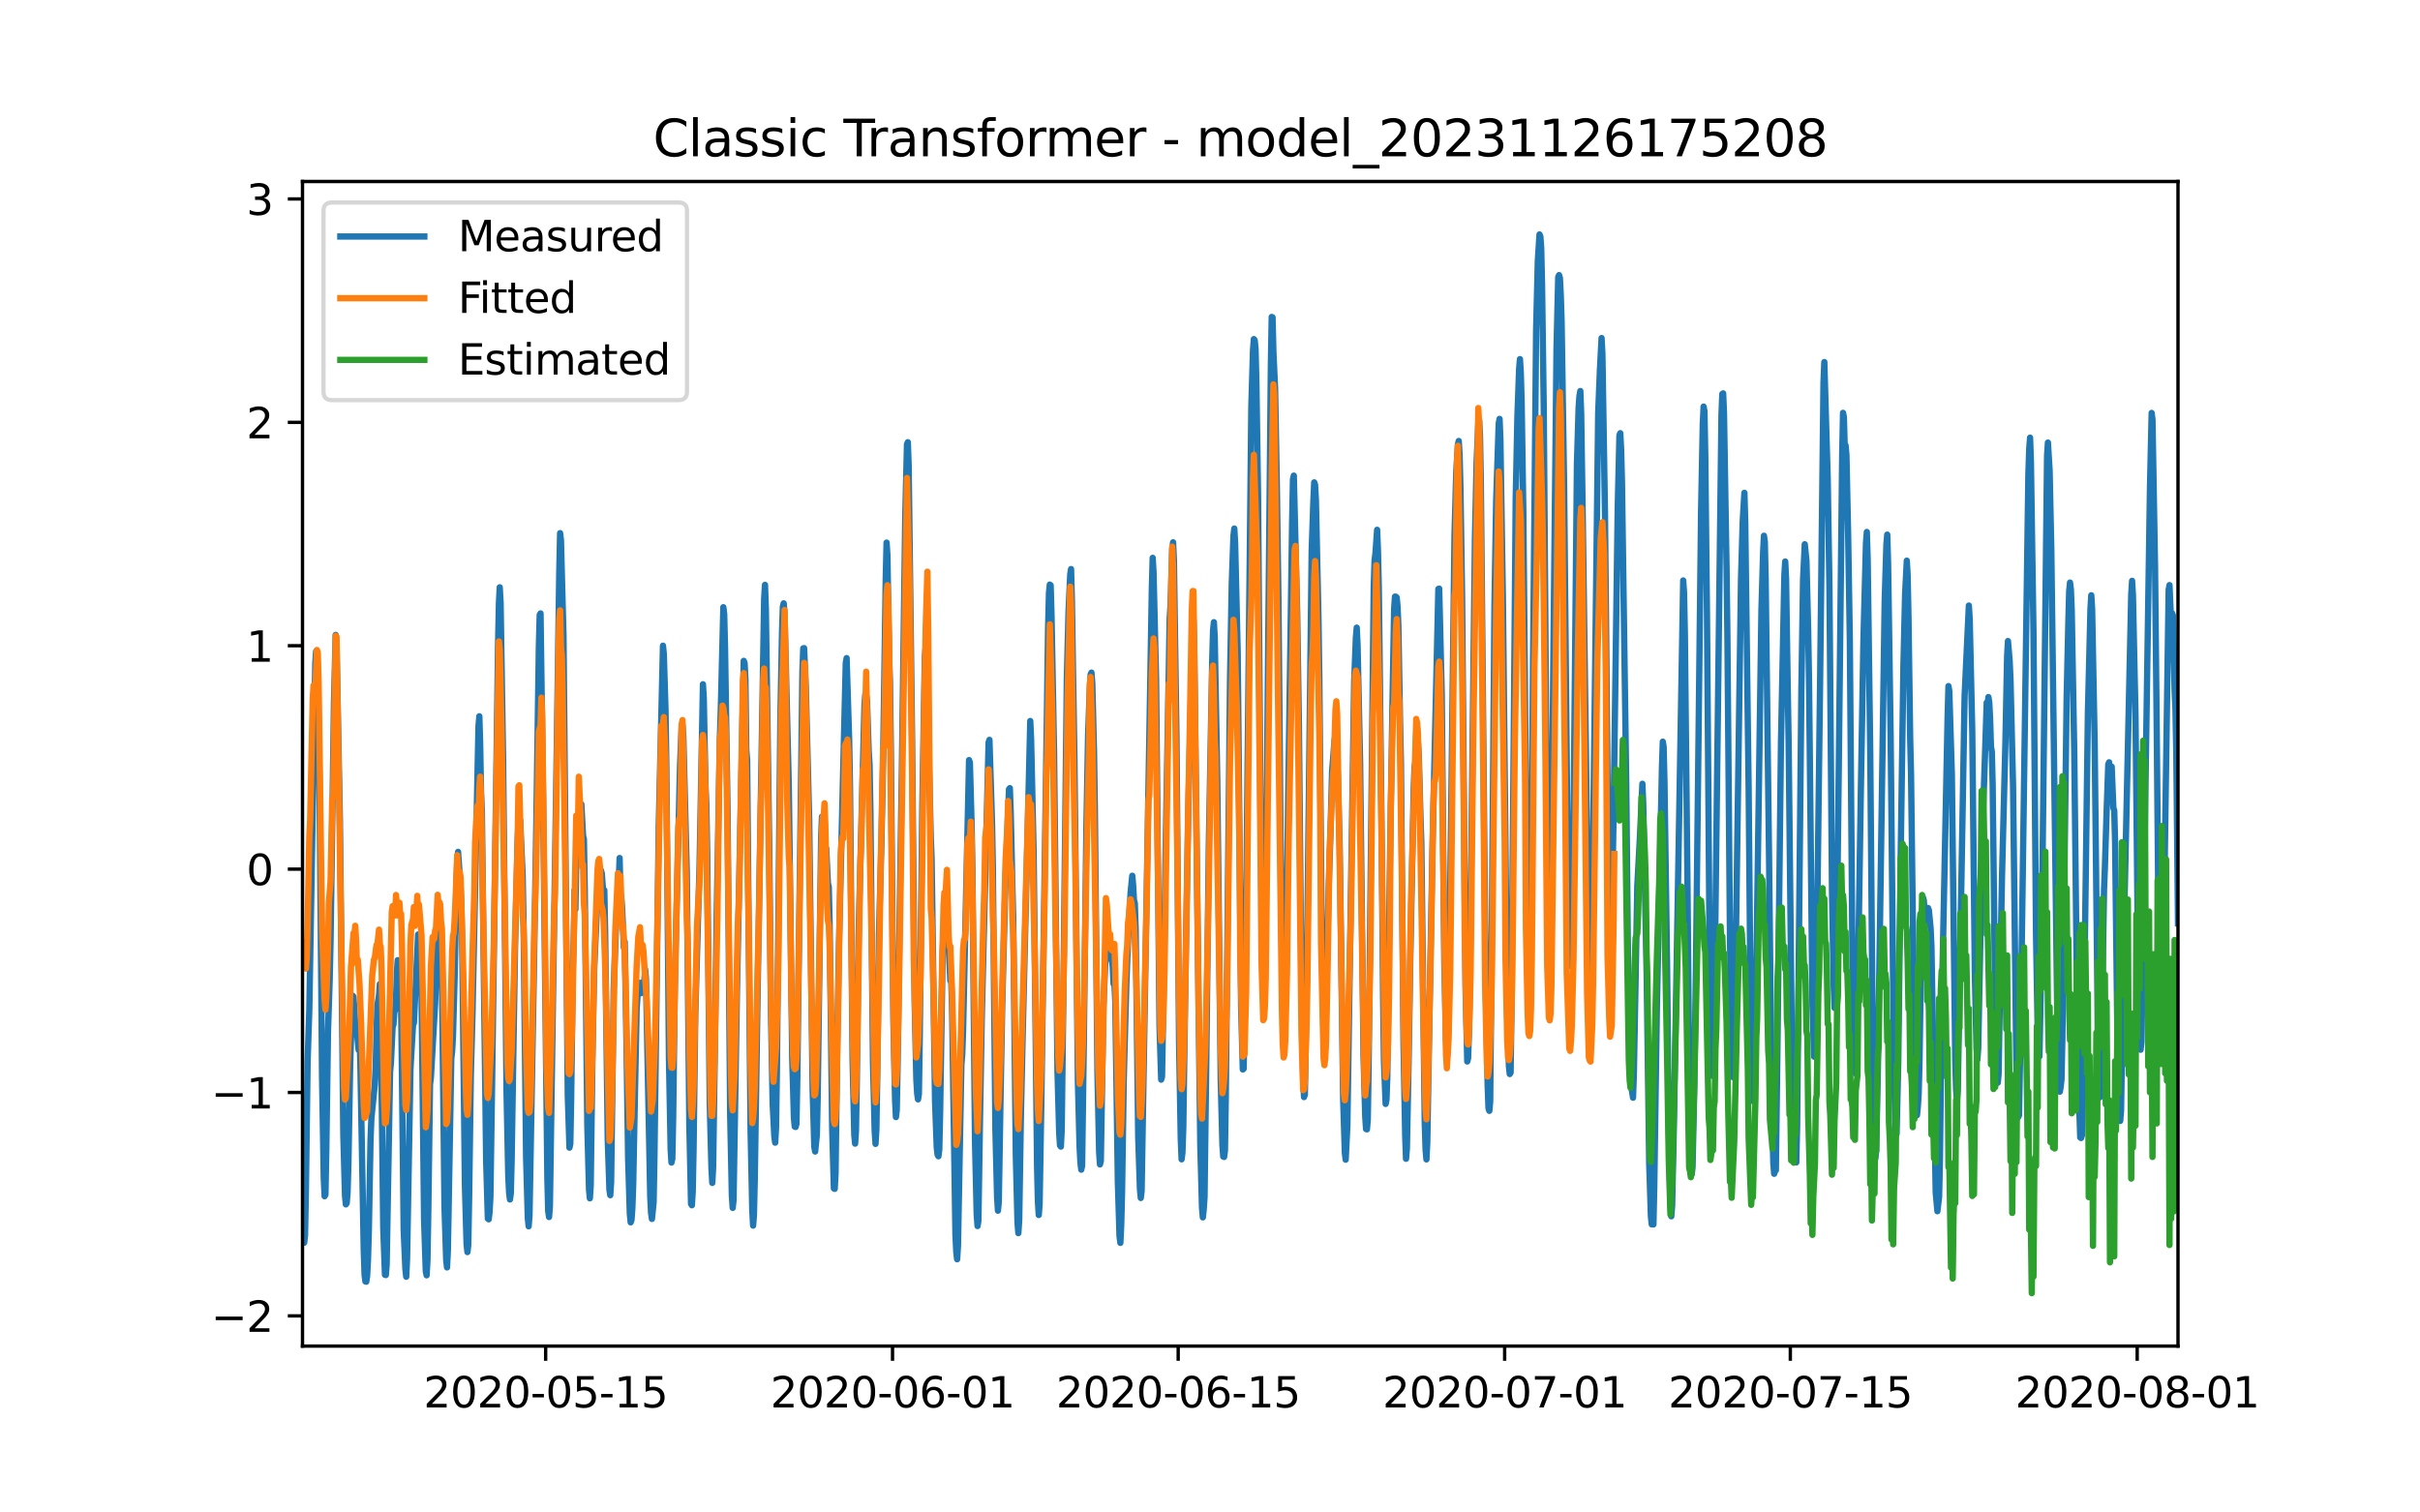 <?xml version="1.0" encoding="utf-8" standalone="no"?>
<!DOCTYPE svg PUBLIC "-//W3C//DTD SVG 1.1//EN"
  "http://www.w3.org/Graphics/SVG/1.1/DTD/svg11.dtd">
<svg xmlns:xlink="http://www.w3.org/1999/xlink" width="576pt" height="360pt" viewBox="0 0 576 360" xmlns="http://www.w3.org/2000/svg" version="1.1">
 <defs>
  <style type="text/css">*{stroke-linejoin: round; stroke-linecap: butt}</style>
 </defs>
 <g id="figure_1">
  <g id="patch_1">
   <path d="M 0 360 
L 576 360 
L 576 0 
L 0 0 
z
" style="fill: #ffffff"/>
  </g>
  <g id="axes_1">
   <g id="patch_2">
    <path d="M 72 320.4 
L 518.4 320.4 
L 518.4 43.2 
L 72 43.2 
z
" style="fill: #ffffff"/>
   </g>
   <g id="matplotlib.axis_1">
    <g id="xtick_1">
     <g id="line2d_1">
      <defs>
       <path id="mbe67efbc22" d="M 0 0 
L 0 3.5 
" style="stroke: #000000; stroke-width: 0.8"/>
      </defs>
      <g>
       <use xlink:href="#mbe67efbc22" x="129.874" y="320.4" style="stroke: #000000; stroke-width: 0.8"/>
      </g>
     </g>
     <g id="text_1">
      <!-- 2020-05-15 -->
      <g transform="translate(100.816 334.998) scale(0.1 -0.1)">
       <defs>
        <path id="DejaVuSans-32" d="M 1228 531 
L 3431 531 
L 3431 0 
L 469 0 
L 469 531 
Q 828 903 1448 1529 
Q 2069 2156 2228 2338 
Q 2531 2678 2651 2914 
Q 2772 3150 2772 3378 
Q 2772 3750 2511 3984 
Q 2250 4219 1831 4219 
Q 1534 4219 1204 4116 
Q 875 4013 500 3803 
L 500 4441 
Q 881 4594 1212 4672 
Q 1544 4750 1819 4750 
Q 2544 4750 2975 4387 
Q 3406 4025 3406 3419 
Q 3406 3131 3298 2873 
Q 3191 2616 2906 2266 
Q 2828 2175 2409 1742 
Q 1991 1309 1228 531 
z
" transform="scale(0.016)"/>
        <path id="DejaVuSans-30" d="M 2034 4250 
Q 1547 4250 1301 3770 
Q 1056 3291 1056 2328 
Q 1056 1369 1301 889 
Q 1547 409 2034 409 
Q 2525 409 2770 889 
Q 3016 1369 3016 2328 
Q 3016 3291 2770 3770 
Q 2525 4250 2034 4250 
z
M 2034 4750 
Q 2819 4750 3233 4129 
Q 3647 3509 3647 2328 
Q 3647 1150 3233 529 
Q 2819 -91 2034 -91 
Q 1250 -91 836 529 
Q 422 1150 422 2328 
Q 422 3509 836 4129 
Q 1250 4750 2034 4750 
z
" transform="scale(0.016)"/>
        <path id="DejaVuSans-2d" d="M 313 2009 
L 1997 2009 
L 1997 1497 
L 313 1497 
L 313 2009 
z
" transform="scale(0.016)"/>
        <path id="DejaVuSans-35" d="M 691 4666 
L 3169 4666 
L 3169 4134 
L 1269 4134 
L 1269 2991 
Q 1406 3038 1543 3061 
Q 1681 3084 1819 3084 
Q 2600 3084 3056 2656 
Q 3513 2228 3513 1497 
Q 3513 744 3044 326 
Q 2575 -91 1722 -91 
Q 1428 -91 1123 -41 
Q 819 9 494 109 
L 494 744 
Q 775 591 1075 516 
Q 1375 441 1709 441 
Q 2250 441 2565 725 
Q 2881 1009 2881 1497 
Q 2881 1984 2565 2268 
Q 2250 2553 1709 2553 
Q 1456 2553 1204 2497 
Q 953 2441 691 2322 
L 691 4666 
z
" transform="scale(0.016)"/>
        <path id="DejaVuSans-31" d="M 794 531 
L 1825 531 
L 1825 4091 
L 703 3866 
L 703 4441 
L 1819 4666 
L 2450 4666 
L 2450 531 
L 3481 531 
L 3481 0 
L 794 0 
L 794 531 
z
" transform="scale(0.016)"/>
       </defs>
       <use xlink:href="#DejaVuSans-32"/>
       <use xlink:href="#DejaVuSans-30" x="63.623"/>
       <use xlink:href="#DejaVuSans-32" x="127.246"/>
       <use xlink:href="#DejaVuSans-30" x="190.869"/>
       <use xlink:href="#DejaVuSans-2d" x="254.492"/>
       <use xlink:href="#DejaVuSans-30" x="290.576"/>
       <use xlink:href="#DejaVuSans-35" x="354.199"/>
       <use xlink:href="#DejaVuSans-2d" x="417.822"/>
       <use xlink:href="#DejaVuSans-31" x="453.906"/>
       <use xlink:href="#DejaVuSans-35" x="517.529"/>
      </g>
     </g>
    </g>
    <g id="xtick_2">
     <g id="line2d_2">
      <g>
       <use xlink:href="#mbe67efbc22" x="212.436" y="320.4" style="stroke: #000000; stroke-width: 0.8"/>
      </g>
     </g>
     <g id="text_2">
      <!-- 2020-06-01 -->
      <g transform="translate(183.378 334.998) scale(0.1 -0.1)">
       <defs>
        <path id="DejaVuSans-36" d="M 2113 2584 
Q 1688 2584 1439 2293 
Q 1191 2003 1191 1497 
Q 1191 994 1439 701 
Q 1688 409 2113 409 
Q 2538 409 2786 701 
Q 3034 994 3034 1497 
Q 3034 2003 2786 2293 
Q 2538 2584 2113 2584 
z
M 3366 4563 
L 3366 3988 
Q 3128 4100 2886 4159 
Q 2644 4219 2406 4219 
Q 1781 4219 1451 3797 
Q 1122 3375 1075 2522 
Q 1259 2794 1537 2939 
Q 1816 3084 2150 3084 
Q 2853 3084 3261 2657 
Q 3669 2231 3669 1497 
Q 3669 778 3244 343 
Q 2819 -91 2113 -91 
Q 1303 -91 875 529 
Q 447 1150 447 2328 
Q 447 3434 972 4092 
Q 1497 4750 2381 4750 
Q 2619 4750 2861 4703 
Q 3103 4656 3366 4563 
z
" transform="scale(0.016)"/>
       </defs>
       <use xlink:href="#DejaVuSans-32"/>
       <use xlink:href="#DejaVuSans-30" x="63.623"/>
       <use xlink:href="#DejaVuSans-32" x="127.246"/>
       <use xlink:href="#DejaVuSans-30" x="190.869"/>
       <use xlink:href="#DejaVuSans-2d" x="254.492"/>
       <use xlink:href="#DejaVuSans-30" x="290.576"/>
       <use xlink:href="#DejaVuSans-36" x="354.199"/>
       <use xlink:href="#DejaVuSans-2d" x="417.822"/>
       <use xlink:href="#DejaVuSans-30" x="453.906"/>
       <use xlink:href="#DejaVuSans-31" x="517.529"/>
      </g>
     </g>
    </g>
    <g id="xtick_3">
     <g id="line2d_3">
      <g>
       <use xlink:href="#mbe67efbc22" x="280.428" y="320.4" style="stroke: #000000; stroke-width: 0.8"/>
      </g>
     </g>
     <g id="text_3">
      <!-- 2020-06-15 -->
      <g transform="translate(251.37 334.998) scale(0.1 -0.1)">
       <use xlink:href="#DejaVuSans-32"/>
       <use xlink:href="#DejaVuSans-30" x="63.623"/>
       <use xlink:href="#DejaVuSans-32" x="127.246"/>
       <use xlink:href="#DejaVuSans-30" x="190.869"/>
       <use xlink:href="#DejaVuSans-2d" x="254.492"/>
       <use xlink:href="#DejaVuSans-30" x="290.576"/>
       <use xlink:href="#DejaVuSans-36" x="354.199"/>
       <use xlink:href="#DejaVuSans-2d" x="417.822"/>
       <use xlink:href="#DejaVuSans-31" x="453.906"/>
       <use xlink:href="#DejaVuSans-35" x="517.529"/>
      </g>
     </g>
    </g>
    <g id="xtick_4">
     <g id="line2d_4">
      <g>
       <use xlink:href="#mbe67efbc22" x="358.133" y="320.4" style="stroke: #000000; stroke-width: 0.8"/>
      </g>
     </g>
     <g id="text_4">
      <!-- 2020-07-01 -->
      <g transform="translate(329.075 334.998) scale(0.1 -0.1)">
       <defs>
        <path id="DejaVuSans-37" d="M 525 4666 
L 3525 4666 
L 3525 4397 
L 1831 0 
L 1172 0 
L 2766 4134 
L 525 4134 
L 525 4666 
z
" transform="scale(0.016)"/>
       </defs>
       <use xlink:href="#DejaVuSans-32"/>
       <use xlink:href="#DejaVuSans-30" x="63.623"/>
       <use xlink:href="#DejaVuSans-32" x="127.246"/>
       <use xlink:href="#DejaVuSans-30" x="190.869"/>
       <use xlink:href="#DejaVuSans-2d" x="254.492"/>
       <use xlink:href="#DejaVuSans-30" x="290.576"/>
       <use xlink:href="#DejaVuSans-37" x="354.199"/>
       <use xlink:href="#DejaVuSans-2d" x="417.822"/>
       <use xlink:href="#DejaVuSans-30" x="453.906"/>
       <use xlink:href="#DejaVuSans-31" x="517.529"/>
      </g>
     </g>
    </g>
    <g id="xtick_5">
     <g id="line2d_5">
      <g>
       <use xlink:href="#mbe67efbc22" x="426.125" y="320.4" style="stroke: #000000; stroke-width: 0.8"/>
      </g>
     </g>
     <g id="text_5">
      <!-- 2020-07-15 -->
      <g transform="translate(397.067 334.998) scale(0.1 -0.1)">
       <use xlink:href="#DejaVuSans-32"/>
       <use xlink:href="#DejaVuSans-30" x="63.623"/>
       <use xlink:href="#DejaVuSans-32" x="127.246"/>
       <use xlink:href="#DejaVuSans-30" x="190.869"/>
       <use xlink:href="#DejaVuSans-2d" x="254.492"/>
       <use xlink:href="#DejaVuSans-30" x="290.576"/>
       <use xlink:href="#DejaVuSans-37" x="354.199"/>
       <use xlink:href="#DejaVuSans-2d" x="417.822"/>
       <use xlink:href="#DejaVuSans-31" x="453.906"/>
       <use xlink:href="#DejaVuSans-35" x="517.529"/>
      </g>
     </g>
    </g>
    <g id="xtick_6">
     <g id="line2d_6">
      <g>
       <use xlink:href="#mbe67efbc22" x="508.687" y="320.4" style="stroke: #000000; stroke-width: 0.8"/>
      </g>
     </g>
     <g id="text_6">
      <!-- 2020-08-01 -->
      <g transform="translate(479.629 334.998) scale(0.1 -0.1)">
       <defs>
        <path id="DejaVuSans-38" d="M 2034 2216 
Q 1584 2216 1326 1975 
Q 1069 1734 1069 1313 
Q 1069 891 1326 650 
Q 1584 409 2034 409 
Q 2484 409 2743 651 
Q 3003 894 3003 1313 
Q 3003 1734 2745 1975 
Q 2488 2216 2034 2216 
z
M 1403 2484 
Q 997 2584 770 2862 
Q 544 3141 544 3541 
Q 544 4100 942 4425 
Q 1341 4750 2034 4750 
Q 2731 4750 3128 4425 
Q 3525 4100 3525 3541 
Q 3525 3141 3298 2862 
Q 3072 2584 2669 2484 
Q 3125 2378 3379 2068 
Q 3634 1759 3634 1313 
Q 3634 634 3220 271 
Q 2806 -91 2034 -91 
Q 1263 -91 848 271 
Q 434 634 434 1313 
Q 434 1759 690 2068 
Q 947 2378 1403 2484 
z
M 1172 3481 
Q 1172 3119 1398 2916 
Q 1625 2713 2034 2713 
Q 2441 2713 2670 2916 
Q 2900 3119 2900 3481 
Q 2900 3844 2670 4047 
Q 2441 4250 2034 4250 
Q 1625 4250 1398 4047 
Q 1172 3844 1172 3481 
z
" transform="scale(0.016)"/>
       </defs>
       <use xlink:href="#DejaVuSans-32"/>
       <use xlink:href="#DejaVuSans-30" x="63.623"/>
       <use xlink:href="#DejaVuSans-32" x="127.246"/>
       <use xlink:href="#DejaVuSans-30" x="190.869"/>
       <use xlink:href="#DejaVuSans-2d" x="254.492"/>
       <use xlink:href="#DejaVuSans-30" x="290.576"/>
       <use xlink:href="#DejaVuSans-38" x="354.199"/>
       <use xlink:href="#DejaVuSans-2d" x="417.822"/>
       <use xlink:href="#DejaVuSans-30" x="453.906"/>
       <use xlink:href="#DejaVuSans-31" x="517.529"/>
      </g>
     </g>
    </g>
   </g>
   <g id="matplotlib.axis_2">
    <g id="ytick_1">
     <g id="line2d_7">
      <defs>
       <path id="mbe40ce267e" d="M 0 0 
L -3.5 0 
" style="stroke: #000000; stroke-width: 0.8"/>
      </defs>
      <g>
       <use xlink:href="#mbe40ce267e" x="72" y="313.206" style="stroke: #000000; stroke-width: 0.8"/>
      </g>
     </g>
     <g id="text_7">
      <!-- −2 -->
      <g transform="translate(50.258 317.005) scale(0.1 -0.1)">
       <defs>
        <path id="DejaVuSans-2212" d="M 678 2272 
L 4684 2272 
L 4684 1741 
L 678 1741 
L 678 2272 
z
" transform="scale(0.016)"/>
       </defs>
       <use xlink:href="#DejaVuSans-2212"/>
       <use xlink:href="#DejaVuSans-32" x="83.789"/>
      </g>
     </g>
    </g>
    <g id="ytick_2">
     <g id="line2d_8">
      <g>
       <use xlink:href="#mbe40ce267e" x="72" y="260.036" style="stroke: #000000; stroke-width: 0.8"/>
      </g>
     </g>
     <g id="text_8">
      <!-- −1 -->
      <g transform="translate(50.258 263.835) scale(0.1 -0.1)">
       <use xlink:href="#DejaVuSans-2212"/>
       <use xlink:href="#DejaVuSans-31" x="83.789"/>
      </g>
     </g>
    </g>
    <g id="ytick_3">
     <g id="line2d_9">
      <g>
       <use xlink:href="#mbe40ce267e" x="72" y="206.866" style="stroke: #000000; stroke-width: 0.8"/>
      </g>
     </g>
     <g id="text_9">
      <!-- 0 -->
      <g transform="translate(58.638 210.665) scale(0.1 -0.1)">
       <use xlink:href="#DejaVuSans-30"/>
      </g>
     </g>
    </g>
    <g id="ytick_4">
     <g id="line2d_10">
      <g>
       <use xlink:href="#mbe40ce267e" x="72" y="153.695" style="stroke: #000000; stroke-width: 0.8"/>
      </g>
     </g>
     <g id="text_10">
      <!-- 1 -->
      <g transform="translate(58.638 157.495) scale(0.1 -0.1)">
       <use xlink:href="#DejaVuSans-31"/>
      </g>
     </g>
    </g>
    <g id="ytick_5">
     <g id="line2d_11">
      <g>
       <use xlink:href="#mbe40ce267e" x="72" y="100.525" style="stroke: #000000; stroke-width: 0.8"/>
      </g>
     </g>
     <g id="text_11">
      <!-- 2 -->
      <g transform="translate(58.638 104.324) scale(0.1 -0.1)">
       <use xlink:href="#DejaVuSans-32"/>
      </g>
     </g>
    </g>
    <g id="ytick_6">
     <g id="line2d_12">
      <g>
       <use xlink:href="#mbe40ce267e" x="72" y="47.355" style="stroke: #000000; stroke-width: 0.8"/>
      </g>
     </g>
     <g id="text_12">
      <!-- 3 -->
      <g transform="translate(58.638 51.154) scale(0.1 -0.1)">
       <defs>
        <path id="DejaVuSans-33" d="M 2597 2516 
Q 3050 2419 3304 2112 
Q 3559 1806 3559 1356 
Q 3559 666 3084 287 
Q 2609 -91 1734 -91 
Q 1441 -91 1130 -33 
Q 819 25 488 141 
L 488 750 
Q 750 597 1062 519 
Q 1375 441 1716 441 
Q 2309 441 2620 675 
Q 2931 909 2931 1356 
Q 2931 1769 2642 2001 
Q 2353 2234 1838 2234 
L 1294 2234 
L 1294 2753 
L 1863 2753 
Q 2328 2753 2575 2939 
Q 2822 3125 2822 3475 
Q 2822 3834 2567 4026 
Q 2313 4219 1838 4219 
Q 1578 4219 1281 4162 
Q 984 4106 628 3988 
L 628 4550 
Q 988 4650 1302 4700 
Q 1616 4750 1894 4750 
Q 2613 4750 3031 4423 
Q 3450 4097 3450 3541 
Q 3450 3153 3228 2886 
Q 3006 2619 2597 2516 
z
" transform="scale(0.016)"/>
       </defs>
       <use xlink:href="#DejaVuSans-33"/>
      </g>
     </g>
    </g>
   </g>
   <g id="line2d_13">
    <path d="M 72 284.518 
L 72.405 295.786 
L 72.607 294.075 
L 72.809 283.475 
L 73.214 252.76 
L 73.619 240.407 
L 75.035 157.984 
L 75.238 155.041 
L 75.44 160.07 
L 75.642 168.229 
L 75.845 171.505 
L 76.047 186.654 
L 76.654 256.474 
L 77.059 280.387 
L 77.261 284.727 
L 77.464 284.352 
L 77.666 273.71 
L 78.071 245.394 
L 78.475 232.999 
L 78.678 223.922 
L 79.487 167.29 
L 79.892 151.119 
L 80.094 153.059 
L 80.904 195.21 
L 81.713 270.079 
L 82.118 284.644 
L 82.32 286.668 
L 82.523 286.376 
L 82.725 283.872 
L 82.927 277.09 
L 83.332 254.241 
L 83.737 240.01 
L 83.939 236.984 
L 84.141 237.256 
L 84.546 243.62 
L 84.749 245.707 
L 84.951 245.728 
L 85.356 249.901 
L 85.558 246.583 
L 85.76 252.676 
L 86.57 297.372 
L 86.772 303.424 
L 86.974 305.009 
L 87.177 305.072 
L 87.379 303.737 
L 87.582 300.022 
L 87.784 293.303 
L 88.189 271.373 
L 88.391 266.219 
L 89.2 258.185 
L 89.403 254.074 
L 89.807 239.363 
L 90.212 236.922 
L 90.415 234.23 
L 90.617 242.138 
L 91.224 292.448 
L 91.629 303.424 
L 91.831 303.486 
L 92.033 301.003 
L 92.843 255.097 
L 93.045 252.968 
L 93.45 244.413 
L 93.652 243.891 
L 93.855 240.97 
L 94.057 240.344 
L 94.259 237.736 
L 94.462 231.371 
L 94.664 228.533 
L 94.866 229.452 
L 95.069 232.582 
L 95.271 228.763 
L 95.473 238.821 
L 96.081 292.823 
L 96.485 301.984 
L 96.688 303.883 
L 96.89 299.563 
L 97.699 254.366 
L 98.306 243.912 
L 98.509 243.537 
L 99.521 222.42 
L 99.723 223.672 
L 99.925 228.012 
L 100.128 226.196 
L 100.33 236.296 
L 100.937 290.361 
L 101.342 302.568 
L 101.544 303.549 
L 101.747 299.855 
L 101.949 287.961 
L 102.354 258.081 
L 102.556 256.536 
L 103.568 238.842 
L 104.377 216.848 
L 104.58 218.121 
L 104.782 223.484 
L 104.984 223.463 
L 105.187 232.31 
L 105.794 287.231 
L 106.198 299.918 
L 106.401 301.671 
L 106.603 297.664 
L 107.413 251.967 
L 107.615 250.256 
L 107.817 246.604 
L 108.222 232.143 
L 108.627 210.547 
L 108.829 204.641 
L 109.031 202.763 
L 109.638 211.402 
L 109.841 216.806 
L 110.043 227.156 
L 110.65 281.931 
L 111.055 296.12 
L 111.257 298.019 
L 111.46 296.287 
L 111.662 284.936 
L 112.067 255.827 
L 112.471 240.907 
L 113.888 172.841 
L 114.09 170.483 
L 114.293 177.264 
L 114.495 188.637 
L 114.697 193.206 
L 115.102 227.052 
L 115.709 276.172 
L 116.114 290.048 
L 116.316 290.215 
L 116.519 288.567 
L 116.721 284.957 
L 117.126 257.851 
L 118.542 153.706 
L 118.745 143.648 
L 118.947 139.788 
L 119.149 143.44 
L 119.756 181.125 
L 120.566 260.084 
L 120.97 279.803 
L 121.173 283.872 
L 121.375 285.499 
L 121.578 284.059 
L 121.78 276.172 
L 122.589 225.424 
L 123.196 200.092 
L 123.399 195.543 
L 123.601 195.752 
L 123.803 195.189 
L 124.411 208.522 
L 124.613 219.436 
L 125.22 275.442 
L 125.625 289.902 
L 125.827 291.884 
L 126.029 289.36 
L 127.041 233.249 
L 127.648 196.023 
L 128.255 153.852 
L 128.458 146.34 
L 128.66 146.006 
L 129.267 190.118 
L 130.279 280.512 
L 130.481 288.295 
L 130.684 289.673 
L 130.886 287.106 
L 132.505 178.725 
L 133.112 136.262 
L 133.314 126.892 
L 133.517 128.583 
L 133.921 143.878 
L 134.124 151.265 
L 135.135 260.605 
L 135.54 273.167 
L 135.743 272.228 
L 135.945 261.69 
L 136.35 230.432 
L 136.552 223.692 
L 136.754 211.882 
L 136.957 216.431 
L 137.159 205.184 
L 137.766 196.399 
L 137.968 196.795 
L 138.373 191.412 
L 138.778 198.924 
L 138.98 199.758 
L 139.183 211.506 
L 139.79 267.867 
L 140.194 283.162 
L 140.397 285.228 
L 140.599 282.223 
L 141.004 252.154 
L 141.409 231.079 
L 142.016 217.745 
L 142.623 208.648 
L 142.825 208.376 
L 143.027 207.166 
L 143.23 207.855 
L 143.634 213.113 
L 143.837 211.882 
L 144.039 222.023 
L 144.646 271.143 
L 145.051 283.183 
L 145.253 284.477 
L 145.456 281.347 
L 145.86 251.821 
L 146.063 235.44 
L 146.67 219.039 
L 146.872 216.368 
L 147.075 215.283 
L 147.479 204.224 
L 147.682 212.654 
L 147.884 213.635 
L 148.086 216.243 
L 148.491 225.529 
L 148.693 224.172 
L 149.098 247.731 
L 149.503 275.796 
L 149.908 288.88 
L 150.11 290.945 
L 150.312 290.361 
L 150.515 287.523 
L 150.717 281.785 
L 151.122 260.793 
L 151.526 240.177 
L 151.931 234.334 
L 152.133 233.896 
L 152.336 235.879 
L 152.538 236.4 
L 152.741 234.334 
L 152.943 234.627 
L 153.145 233.646 
L 153.348 233.688 
L 153.55 230.745 
L 153.752 232.957 
L 154.764 284.748 
L 154.966 288.734 
L 155.169 290.132 
L 155.574 286.167 
L 155.776 275.024 
L 156.788 196.587 
L 157.799 153.685 
L 158.002 155.709 
L 158.407 169.001 
L 158.609 182.648 
L 159.216 251.737 
L 159.621 273.48 
L 159.823 276.714 
L 160.025 275.796 
L 160.228 265.926 
L 160.632 233.249 
L 161.847 182.606 
L 162.251 172.486 
L 162.454 172.632 
L 162.656 175.512 
L 163.465 207.542 
L 164.073 267.804 
L 164.477 286.543 
L 164.68 286.876 
L 164.882 283.621 
L 165.084 273.397 
L 165.489 241.408 
L 166.501 206.081 
L 167.31 162.866 
L 167.513 166.247 
L 167.917 186.967 
L 168.12 191.454 
L 168.322 202.888 
L 168.929 262.713 
L 169.334 278.008 
L 169.536 281.555 
L 169.739 277.862 
L 170.143 250.381 
L 170.548 219.853 
L 171.357 174.969 
L 171.56 168.897 
L 172.167 144.525 
L 172.369 146.152 
L 172.572 154.123 
L 173.179 193.373 
L 173.786 264.967 
L 174.19 284.498 
L 174.393 287.502 
L 174.595 285.666 
L 175 261.294 
L 175.405 236.108 
L 177.023 157.295 
L 177.226 157.817 
L 177.428 161.76 
L 177.63 178.475 
L 177.833 180.937 
L 178.238 225.383 
L 178.642 268.618 
L 179.047 287.961 
L 179.249 291.717 
L 179.452 289.172 
L 179.654 280.408 
L 180.261 240.24 
L 181.88 142.501 
L 182.082 139.204 
L 182.285 144.921 
L 183.094 201.72 
L 183.499 241.053 
L 183.904 262.692 
L 184.308 270.6 
L 184.511 271.978 
L 184.713 268.305 
L 184.915 254.804 
L 185.725 172.069 
L 186.129 150.493 
L 186.332 144.379 
L 186.534 143.607 
L 186.737 146.173 
L 187.748 186.988 
L 188.558 251.779 
L 188.962 266.093 
L 189.165 268.159 
L 189.367 268.243 
L 189.57 267.491 
L 189.772 256.599 
L 190.986 159.674 
L 191.188 154.311 
L 191.391 154.269 
L 191.795 163.513 
L 192.605 195.147 
L 193.414 259.145 
L 193.819 273 
L 194.021 274.085 
L 194.426 270.079 
L 194.628 261.023 
L 195.438 199.445 
L 195.64 194.375 
L 195.843 195.606 
L 196.247 201.741 
L 196.45 202.325 
L 196.652 201.929 
L 197.057 210.234 
L 197.259 211.089 
L 197.461 219.603 
L 198.069 268.514 
L 198.473 282.87 
L 198.676 282.974 
L 198.878 279.281 
L 199.283 248.127 
L 199.687 225.028 
L 201.306 157.817 
L 201.509 156.648 
L 202.116 176.075 
L 202.318 187.364 
L 202.925 252.217 
L 203.33 270.079 
L 203.532 272.207 
L 203.735 269.182 
L 203.937 257.517 
L 204.342 223.108 
L 205.758 167.77 
L 205.96 165.245 
L 206.163 165.391 
L 206.365 166.831 
L 206.77 178.829 
L 206.972 182.064 
L 207.175 193.039 
L 207.782 252.822 
L 208.186 269.182 
L 208.389 272.27 
L 208.591 268.889 
L 208.793 256.87 
L 209.198 222.649 
L 209.805 200.092 
L 210.21 179.956 
L 210.817 137.743 
L 211.019 129.146 
L 211.222 132.151 
L 211.626 156.94 
L 211.829 162.22 
L 212.031 177.139 
L 212.638 243.015 
L 213.043 261.837 
L 213.245 265.885 
L 213.448 264.153 
L 213.65 253.302 
L 214.257 209.482 
L 214.662 182.794 
L 215.471 122.677 
L 215.876 105.734 
L 216.078 105.254 
L 216.281 110.867 
L 217.09 175.47 
L 217.697 238.195 
L 218.102 256.891 
L 218.304 260.292 
L 218.507 261.67 
L 218.709 260.397 
L 218.911 247.501 
L 219.518 191.996 
L 220.125 156.335 
L 220.328 154.144 
L 220.53 156.398 
L 221.542 199.258 
L 221.744 204.474 
L 222.554 262.108 
L 222.958 273.125 
L 223.161 274.857 
L 223.363 275.212 
L 223.566 273.626 
L 223.768 264.8 
L 224.375 226.092 
L 224.78 218.413 
L 225.387 220.5 
L 225.589 224.068 
L 225.791 224.965 
L 226.196 233.458 
L 226.399 233.103 
L 226.601 239.614 
L 227.41 293.929 
L 227.613 298.019 
L 227.815 299.73 
L 228.017 296.496 
L 228.827 253.344 
L 229.029 250.986 
L 229.232 245.164 
L 230.648 180.916 
L 230.85 181.5 
L 231.255 196.107 
L 231.457 207.145 
L 232.065 271.665 
L 232.469 289.067 
L 232.672 291.822 
L 232.874 290.591 
L 233.279 264.967 
L 233.683 242.138 
L 235.302 176.701 
L 235.505 176.096 
L 236.112 195.46 
L 236.314 205.956 
L 236.921 268.91 
L 237.326 284.998 
L 237.528 288.17 
L 237.731 286.021 
L 238.135 261.753 
L 238.54 239.676 
L 239.349 208.335 
L 239.754 198.193 
L 240.159 187.844 
L 240.361 187.593 
L 240.564 193.123 
L 240.968 210.964 
L 241.171 218.643 
L 241.778 274.92 
L 242.182 290.987 
L 242.385 293.512 
L 242.587 290.486 
L 242.992 265.446 
L 243.397 247.251 
L 245.218 171.609 
L 245.42 175.908 
L 246.027 203.055 
L 246.837 277.507 
L 247.039 285.979 
L 247.241 289.193 
L 247.444 286.626 
L 247.848 262.755 
L 249.467 149.282 
L 249.67 141.103 
L 249.872 139.141 
L 250.074 139.308 
L 250.277 146.34 
L 250.884 178.871 
L 251.693 254.825 
L 252.098 269.536 
L 252.3 272.645 
L 252.503 272.917 
L 252.705 268.994 
L 253.11 235.816 
L 253.919 161.656 
L 254.324 145.651 
L 254.729 136.721 
L 254.931 135.448 
L 255.133 143.043 
L 255.74 180.999 
L 256.55 257.183 
L 256.954 272.854 
L 257.157 276.714 
L 257.359 278.405 
L 257.562 277.424 
L 257.966 248.169 
L 258.573 197.129 
L 258.978 175.178 
L 259.383 164.014 
L 259.585 160.529 
L 259.787 160.091 
L 259.99 162.741 
L 260.395 178.934 
L 260.597 192.455 
L 261.204 255.243 
L 261.609 274.19 
L 261.811 277.153 
L 262.013 276.36 
L 262.418 252.092 
L 262.62 239.927 
L 263.025 230.14 
L 263.228 227.302 
L 263.43 226.28 
L 263.835 227.574 
L 264.037 227.261 
L 264.239 228.22 
L 264.442 228.304 
L 264.644 228.033 
L 264.846 230.098 
L 265.049 234.188 
L 265.251 234.188 
L 265.453 238.257 
L 266.061 281.263 
L 266.465 294.263 
L 266.668 295.828 
L 266.87 291.592 
L 267.072 283.538 
L 267.477 256.703 
L 268.084 234.251 
L 268.489 223.839 
L 269.096 212.445 
L 269.501 208.439 
L 269.703 210.651 
L 269.905 214.302 
L 270.108 214.991 
L 270.31 221.376 
L 270.917 270.851 
L 271.322 282.974 
L 271.524 285.144 
L 271.727 283.413 
L 274.155 140.038 
L 274.357 132.777 
L 274.56 136.157 
L 275.167 161.635 
L 275.976 244.246 
L 276.381 256.975 
L 276.583 256.265 
L 276.988 234.147 
L 277.393 204.871 
L 278.404 147.196 
L 278.607 144.107 
L 279.011 130.711 
L 279.214 129.083 
L 279.416 133.403 
L 280.023 175.658 
L 280.63 247.919 
L 281.035 270.997 
L 281.237 275.942 
L 281.44 274.377 
L 281.642 268.41 
L 282.249 226.113 
L 282.856 192.038 
L 283.868 148.698 
L 284.07 147.488 
L 284.273 155.751 
L 285.284 239.906 
L 285.689 272.499 
L 286.094 287.44 
L 286.296 289.756 
L 286.499 287.92 
L 286.701 284.936 
L 287.106 253.511 
L 287.713 201.282 
L 288.522 157.274 
L 288.725 150.054 
L 288.927 148.093 
L 289.129 151.724 
L 289.736 185.987 
L 290.546 256.995 
L 290.95 272.478 
L 291.153 275.295 
L 291.355 275.379 
L 291.558 273.877 
L 291.76 261.231 
L 292.772 161.239 
L 293.176 138.953 
L 293.581 127.56 
L 293.784 125.807 
L 293.986 129.376 
L 294.593 155.25 
L 295.402 239.655 
L 295.807 254.554 
L 296.009 254.387 
L 296.414 233.813 
L 297.831 96.845 
L 298.235 83.344 
L 298.438 80.715 
L 298.64 80.986 
L 298.842 83.073 
L 299.045 91.231 
L 299.45 118.608 
L 300.057 198.799 
L 300.461 224.423 
L 300.664 230.537 
L 300.866 231.267 
L 301.068 224.339 
L 301.473 193.832 
L 302.485 86.933 
L 302.687 75.435 
L 302.89 75.54 
L 303.092 83.761 
L 303.497 92.546 
L 303.901 115.145 
L 304.306 143.523 
L 304.913 213.823 
L 305.318 239.572 
L 305.52 245.227 
L 305.723 243.411 
L 305.925 236.171 
L 306.532 195.585 
L 307.544 124.472 
L 307.746 114.101 
L 307.949 113.204 
L 308.758 145.985 
L 309.163 172.465 
L 309.77 236.463 
L 310.174 256.662 
L 310.377 261.127 
L 310.579 260.543 
L 310.984 236.755 
L 312.198 131.066 
L 312.603 119.255 
L 312.805 114.811 
L 313.007 115.374 
L 313.21 119.13 
L 313.817 147.154 
L 314.019 161.051 
L 314.626 224.631 
L 315.031 245.456 
L 315.233 250.11 
L 315.436 249.442 
L 315.84 230.37 
L 316.245 211.36 
L 316.65 199.153 
L 317.055 183.608 
L 317.662 175.971 
L 317.864 175.512 
L 318.066 174.593 
L 318.269 179.351 
L 318.876 201.845 
L 319.685 261.377 
L 320.09 274.356 
L 320.292 276.026 
L 320.697 267.971 
L 321.102 241.325 
L 322.316 162.157 
L 322.721 151.744 
L 322.923 149.387 
L 323.125 153.581 
L 323.732 181.646 
L 324.542 251.278 
L 324.947 265.801 
L 325.149 268.743 
L 325.351 268.806 
L 325.554 266.511 
L 325.756 253.991 
L 326.97 139.788 
L 327.172 133.361 
L 327.375 131.754 
L 327.78 126.099 
L 327.982 131.17 
L 328.184 140.101 
L 328.791 192.58 
L 329.196 237.005 
L 329.398 252.488 
L 329.803 262.755 
L 330.005 261.795 
L 330.208 256.098 
L 330.815 206.811 
L 331.422 167.979 
L 331.827 144.942 
L 332.029 142 
L 332.231 142.021 
L 332.434 142.208 
L 332.636 144.337 
L 332.838 148.948 
L 333.243 172.235 
L 333.446 181.396 
L 334.053 248.169 
L 334.457 270.308 
L 334.66 275.817 
L 334.862 273.376 
L 335.267 253.219 
L 335.671 228.471 
L 336.481 187.718 
L 336.683 182.564 
L 336.886 181.438 
L 337.088 175.157 
L 337.29 173.279 
L 337.695 179.852 
L 338.1 194.542 
L 338.302 200.51 
L 339.112 267.387 
L 339.314 273.689 
L 339.516 275.963 
L 339.719 271.832 
L 340.123 248.106 
L 340.933 202.93 
L 342.349 140.184 
L 342.552 140.101 
L 343.159 165.183 
L 343.766 228.951 
L 344.17 247.251 
L 344.373 252.092 
L 344.575 249.922 
L 344.778 242.89 
L 345.182 211.506 
L 346.194 127.539 
L 346.599 112.536 
L 347.003 105.817 
L 347.206 104.962 
L 347.408 108.196 
L 347.611 116.167 
L 348.015 142.688 
L 348.825 235.273 
L 349.229 252.655 
L 349.432 251.883 
L 349.634 245.999 
L 349.836 234.689 
L 351.051 128.583 
L 351.455 109.928 
L 351.86 100.934 
L 352.062 100.016 
L 352.265 103.71 
L 352.467 114.978 
L 353.277 199.404 
L 353.681 237.944 
L 354.086 258.456 
L 354.288 263.819 
L 354.491 264.403 
L 354.693 262.129 
L 355.098 219.415 
L 355.705 144.399 
L 356.11 119.297 
L 356.717 100.809 
L 356.919 99.703 
L 357.121 104.586 
L 357.526 130.628 
L 357.728 143.523 
L 358.74 240.553 
L 359.145 253.74 
L 359.347 255.639 
L 359.55 255.305 
L 359.752 241.074 
L 360.764 118.483 
L 361.168 99.098 
L 361.573 87.809 
L 361.776 85.472 
L 361.978 88.811 
L 362.18 95.926 
L 362.585 122.135 
L 363.394 212.341 
L 363.799 230.286 
L 364.001 231.121 
L 364.204 225.132 
L 364.406 214.908 
L 365.013 144.17 
L 365.62 78.524 
L 366.025 62.081 
L 366.43 55.8 
L 366.632 56.301 
L 366.834 58.993 
L 367.037 67.861 
L 367.442 97.554 
L 368.049 178.558 
L 368.453 209.608 
L 368.656 218.288 
L 368.858 220.709 
L 369.06 216.744 
L 369.263 206.707 
L 369.87 142.062 
L 370.477 82.864 
L 370.882 65.941 
L 371.084 65.482 
L 371.286 66.212 
L 371.489 70.219 
L 371.691 76.562 
L 372.298 116.25 
L 373.108 202.805 
L 373.512 225.445 
L 373.715 229.89 
L 374.119 229.18 
L 374.322 216.201 
L 375.333 110.45 
L 375.738 96.949 
L 375.941 94.194 
L 376.143 93.068 
L 376.345 98.347 
L 376.75 125.077 
L 377.559 185.089 
L 377.964 220.396 
L 378.369 234.46 
L 378.571 234.689 
L 378.774 228.638 
L 378.976 217.203 
L 380.392 98.326 
L 380.797 88.206 
L 381.202 80.464 
L 381.404 84.304 
L 382.011 122.051 
L 382.821 206.54 
L 383.225 222.962 
L 383.428 223.63 
L 383.63 218.184 
L 384.035 195.502 
L 385.047 120.612 
L 385.451 103.584 
L 385.654 103.105 
L 385.856 106.965 
L 386.058 114.748 
L 387.07 186.133 
L 387.475 227.052 
L 387.88 249.379 
L 388.284 258.707 
L 388.689 261.273 
L 388.891 255.41 
L 389.701 210.985 
L 390.308 199.55 
L 390.915 186.55 
L 391.117 191.433 
L 391.927 231.81 
L 392.534 276.902 
L 392.939 289.526 
L 393.141 291.425 
L 393.343 290.966 
L 393.546 291.446 
L 393.748 282.307 
L 394.355 240.302 
L 395.569 182.669 
L 395.772 176.534 
L 395.974 177.765 
L 396.176 186.258 
L 396.783 229.159 
L 397.188 268.472 
L 397.593 286.668 
L 397.795 289.506 
L 397.997 286.918 
L 398.402 268.41 
L 400.628 138.16 
L 400.83 141.061 
L 401.033 151.223 
L 401.64 209.441 
L 402.045 254.7 
L 402.449 275.442 
L 402.652 279.531 
L 402.854 277.841 
L 403.259 259.27 
L 403.663 230.265 
L 404.878 122.031 
L 405.282 101.08 
L 405.485 96.782 
L 405.687 97.888 
L 405.889 108.613 
L 406.294 146.757 
L 406.901 225.779 
L 407.306 250.339 
L 407.508 256.056 
L 407.711 255.514 
L 408.115 233.834 
L 409.734 98.806 
L 409.937 93.777 
L 410.139 93.631 
L 410.341 98.326 
L 410.948 135.176 
L 411.151 151.411 
L 411.758 223.463 
L 412.162 248.023 
L 412.365 254.638 
L 412.567 256.453 
L 412.972 238.028 
L 414.388 137.91 
L 414.793 124.096 
L 415.198 117.294 
L 415.4 124.201 
L 416.21 188.031 
L 416.614 234.188 
L 417.019 257.726 
L 417.221 262.066 
L 417.424 261.503 
L 417.828 245.018 
L 419.245 145.297 
L 419.65 131.42 
L 419.852 127.518 
L 420.054 128.979 
L 420.257 137.806 
L 421.066 204.349 
L 421.673 260.48 
L 422.078 276.86 
L 422.28 279.385 
L 422.483 278.718 
L 422.685 278.551 
L 423.09 247.23 
L 423.899 176.91 
L 424.709 136.887 
L 424.911 133.653 
L 425.113 137.722 
L 425.518 164.306 
L 425.72 176.304 
L 426.53 252.196 
L 426.935 271.08 
L 427.137 275.629 
L 427.339 276.443 
L 427.542 276.673 
L 427.744 267.93 
L 428.149 226.906 
L 428.756 163.993 
L 429.16 137.931 
L 429.565 129.542 
L 429.97 133.528 
L 430.375 150.013 
L 430.577 161.844 
L 431.386 239.071 
L 431.791 251.508 
L 431.993 249.442 
L 432.398 228.805 
L 433.208 162.658 
L 434.017 91.148 
L 434.219 86.182 
L 435.029 114.039 
L 435.434 139.433 
L 436.041 211.778 
L 436.445 234.668 
L 436.648 239.885 
L 436.85 239.196 
L 437.255 218.267 
L 437.659 182.794 
L 438.469 108.154 
L 438.671 98.263 
L 438.874 99.244 
L 439.076 106.464 
L 439.278 106.005 
L 439.481 108.279 
L 439.885 127.122 
L 440.29 152.266 
L 440.897 226.843 
L 441.302 249.504 
L 441.504 255.013 
L 441.707 255.556 
L 442.111 240.594 
L 442.921 187.76 
L 443.528 152.35 
L 444.135 129.25 
L 444.337 126.621 
L 444.54 133.132 
L 445.147 178.892 
L 445.754 249.15 
L 446.158 270.684 
L 446.361 275.713 
L 446.563 273.689 
L 446.968 254.492 
L 448.587 143.001 
L 448.991 129.605 
L 449.194 127.247 
L 449.396 134.008 
L 450.003 175.011 
L 450.813 256.286 
L 451.217 269.787 
L 451.42 269.912 
L 451.824 252.467 
L 452.432 201.282 
L 453.039 158.735 
L 453.443 141.436 
L 453.848 133.445 
L 454.05 136.867 
L 454.253 147.008 
L 454.657 175.845 
L 454.86 184.422 
L 455.669 250.13 
L 456.074 263.881 
L 456.276 265.426 
L 456.479 263.402 
L 456.681 260.251 
L 456.883 252.134 
L 457.288 224.715 
L 457.693 213.593 
L 457.895 214.302 
L 458.3 220.145 
L 458.502 219.999 
L 458.907 216.118 
L 459.109 216.66 
L 459.514 220.875 
L 459.716 225.237 
L 460.728 283.809 
L 461.133 288.295 
L 461.538 284.936 
L 461.74 275.88 
L 462.145 240.866 
L 463.561 170.67 
L 463.764 163.305 
L 463.966 164.494 
L 464.573 184.255 
L 465.382 252.217 
L 465.585 259.228 
L 465.787 261.983 
L 465.989 259.52 
L 467.608 165.621 
L 468.62 144.128 
L 468.822 147.3 
L 469.43 173.926 
L 470.037 231.476 
L 470.441 249.525 
L 470.644 252.196 
L 470.846 249.588 
L 471.858 197.922 
L 472.87 167.227 
L 473.072 167.728 
L 473.274 165.913 
L 473.477 167.186 
L 473.679 171.025 
L 473.881 177.703 
L 474.084 178.871 
L 474.286 186.654 
L 474.893 239.53 
L 475.298 256.015 
L 475.5 257.705 
L 475.703 255.639 
L 476.107 230.912 
L 476.512 208.585 
L 477.321 176.638 
L 477.726 156.189 
L 477.929 152.579 
L 478.333 157.337 
L 478.536 161.865 
L 479.143 187.155 
L 479.952 255.91 
L 480.357 265.906 
L 480.559 265.488 
L 480.964 243.077 
L 482.785 112.828 
L 482.987 106.84 
L 483.19 104.169 
L 483.392 109.886 
L 483.999 150.326 
L 484.606 222.461 
L 485.011 246.02 
L 485.213 250.485 
L 485.416 251.445 
L 485.82 231.392 
L 486.225 199.738 
L 487.237 108.467 
L 487.439 105.337 
L 487.844 111.994 
L 488.249 130.878 
L 489.261 209.524 
L 489.665 242.138 
L 490.07 257.455 
L 490.272 259.833 
L 490.475 258.686 
L 490.677 256.891 
L 490.879 247.021 
L 491.891 166.163 
L 492.296 148.197 
L 492.498 140.706 
L 492.701 138.661 
L 492.903 140.31 
L 493.105 145.192 
L 493.712 179.184 
L 494.522 252.196 
L 495.129 270.726 
L 495.331 270.872 
L 495.534 270.246 
L 495.736 262.588 
L 496.95 169.794 
L 497.557 145.088 
L 497.76 141.687 
L 497.962 144.942 
L 498.569 176.889 
L 499.378 251.737 
L 499.581 258.665 
L 499.783 261.19 
L 499.985 257.83 
L 500.188 249.191 
L 500.795 211.757 
L 500.997 206.582 
L 501.402 193.311 
L 501.807 181.897 
L 502.009 181.438 
L 502.211 183.524 
L 502.414 184.171 
L 502.616 182.481 
L 503.021 192.33 
L 503.223 192.893 
L 503.426 200.51 
L 504.033 251.904 
L 504.437 265.154 
L 504.64 266.803 
L 504.842 264.403 
L 505.247 239.697 
L 505.651 215.554 
L 507.27 141.395 
L 507.473 138.244 
L 507.675 141.687 
L 508.282 170.107 
L 508.889 228.93 
L 509.294 246.291 
L 509.496 249.859 
L 509.699 248.002 
L 510.103 224.131 
L 511.722 116.292 
L 512.127 98.284 
L 512.329 99.891 
L 512.936 134.738 
L 513.341 174.218 
L 513.746 218.288 
L 514.15 241.325 
L 514.353 246.98 
L 514.555 247.48 
L 514.758 238.466 
L 516.174 140.372 
L 516.376 139.266 
L 516.781 148.719 
L 516.984 145.944 
L 517.186 146.486 
L 517.591 164.431 
L 517.793 168.73 
L 517.995 179.581 
L 518.4 219.79 
L 518.4 219.79 
" clip-path="url(#pcdd423488a)" style="fill: none; stroke: #1f77b4; stroke-width: 1.5; stroke-linecap: square"/>
   </g>
   <g id="line2d_14">
    <path d="M 72 224.188 
L 72.202 224.188 
L 72.809 230.551 
L 73.012 227.923 
L 73.214 220.153 
L 73.619 199.322 
L 73.821 195.01 
L 74.428 166.381 
L 74.631 163.113 
L 74.833 164.451 
L 75.035 164.807 
L 75.44 154.711 
L 75.642 155.401 
L 75.845 162.755 
L 76.452 206.518 
L 76.654 221.26 
L 77.261 238.041 
L 77.464 240.319 
L 77.666 237.486 
L 78.071 225.524 
L 78.273 214.898 
L 78.678 209.694 
L 79.083 190.061 
L 79.285 189.898 
L 79.892 151.339 
L 80.094 151.537 
L 81.308 228.432 
L 81.916 258.926 
L 82.118 261.725 
L 82.32 261.335 
L 82.927 248.741 
L 83.13 244.876 
L 83.534 230.279 
L 84.141 222.11 
L 84.344 222.835 
L 84.546 220.346 
L 84.749 223.501 
L 84.951 229.356 
L 85.153 228.389 
L 85.558 233.942 
L 85.963 243.734 
L 86.57 263.003 
L 86.772 266.106 
L 86.974 265.795 
L 87.379 264.598 
L 88.593 232.134 
L 88.998 228.407 
L 89.2 228.038 
L 89.605 224.928 
L 89.807 225.008 
L 90.212 221.265 
L 90.415 224.691 
L 90.617 225.384 
L 90.819 230.711 
L 91.426 261.794 
L 91.629 267.386 
L 91.831 267.187 
L 92.033 264.699 
L 92.236 260.713 
L 93.248 217.058 
L 93.45 215.667 
L 93.652 216.375 
L 93.855 217.94 
L 94.057 217.828 
L 94.259 213.023 
L 94.664 217.9 
L 95.069 214.859 
L 95.271 217.865 
L 95.473 217.574 
L 95.676 224.948 
L 96.081 247.271 
L 96.485 263.064 
L 96.688 264.183 
L 96.89 261.928 
L 97.295 244.337 
L 97.699 224.652 
L 97.902 220.167 
L 98.306 218.785 
L 98.509 215.897 
L 98.711 220.39 
L 99.116 216.824 
L 99.318 213.224 
L 99.521 216.912 
L 99.723 215.318 
L 100.33 222.591 
L 101.342 268.307 
L 101.544 266.9 
L 101.747 264.035 
L 102.151 249.421 
L 102.556 230.102 
L 102.961 223.029 
L 103.163 223.752 
L 103.365 223.43 
L 103.568 221.459 
L 103.77 220.915 
L 104.175 212.976 
L 104.377 215.428 
L 104.58 214.707 
L 104.782 215.26 
L 104.984 219.515 
L 105.187 221.021 
L 106.198 267.526 
L 106.401 267.092 
L 106.603 263.755 
L 107.008 249.868 
L 107.615 226.375 
L 107.817 222.793 
L 108.02 221.892 
L 108.222 218.633 
L 108.627 209.063 
L 108.829 203.548 
L 109.031 206.752 
L 109.234 207.563 
L 109.436 207.509 
L 109.638 208.986 
L 110.246 230.625 
L 110.853 258.227 
L 111.055 264.09 
L 111.257 265.348 
L 111.46 262.605 
L 111.864 250.493 
L 112.471 226.524 
L 112.876 212.747 
L 113.079 200.417 
L 113.483 193.097 
L 113.686 191.745 
L 113.888 194.389 
L 114.09 187.283 
L 114.293 184.867 
L 114.495 189.794 
L 115.102 223.741 
L 115.912 260.347 
L 116.114 261.346 
L 116.316 260.312 
L 116.923 248.45 
L 117.53 224.659 
L 118.137 187.634 
L 118.745 152.674 
L 118.947 154.8 
L 119.352 172.911 
L 120.768 252.783 
L 120.97 256.533 
L 121.173 257.329 
L 121.375 256.816 
L 121.78 250.37 
L 123.196 200.957 
L 123.399 187.189 
L 123.601 186.904 
L 124.411 217.949 
L 124.613 220.484 
L 124.815 227.227 
L 125.22 249.943 
L 125.625 264.047 
L 125.827 264.871 
L 126.029 264.669 
L 126.232 262.514 
L 126.434 256.004 
L 127.244 217.629 
L 127.446 213.387 
L 128.053 186.493 
L 128.255 174.117 
L 128.66 172.632 
L 128.862 166.049 
L 129.065 170.576 
L 130.077 253.223 
L 130.481 263.775 
L 130.684 264.888 
L 131.291 245.585 
L 131.898 217.263 
L 132.1 212.841 
L 132.505 185.605 
L 132.91 156.566 
L 133.112 147.486 
L 133.314 145.277 
L 133.517 154.114 
L 133.719 156.019 
L 133.921 164.687 
L 135.135 247.722 
L 135.338 255.452 
L 135.54 255.663 
L 135.743 255.004 
L 136.147 245.171 
L 137.159 194.104 
L 137.361 195.017 
L 137.564 197.088 
L 137.766 184.87 
L 138.171 193.566 
L 138.576 206.358 
L 138.778 205.773 
L 138.98 215.218 
L 139.183 217.725 
L 140.194 264.418 
L 140.397 263.689 
L 140.599 263.672 
L 141.004 251.19 
L 141.409 229.609 
L 142.218 207.03 
L 142.42 204.92 
L 142.623 204.442 
L 142.825 206.619 
L 143.027 214.956 
L 143.432 216.594 
L 143.634 218.395 
L 144.039 229.866 
L 145.051 271.558 
L 145.253 270.915 
L 145.658 260.411 
L 146.467 220.998 
L 147.075 207.838 
L 147.277 211.057 
L 147.479 208.854 
L 147.682 208.533 
L 148.086 221.016 
L 148.289 220.19 
L 148.693 227.496 
L 148.896 233.189 
L 149.3 251.872 
L 149.908 268.39 
L 150.312 266.022 
L 151.526 230.234 
L 151.931 222.943 
L 152.336 220.709 
L 152.538 224.728 
L 152.943 224.879 
L 153.145 226.343 
L 153.752 235.653 
L 153.955 238.288 
L 154.966 264.571 
L 155.371 261.876 
L 155.776 251.494 
L 155.978 245.148 
L 157.395 172.76 
L 157.597 172.864 
L 157.799 172.399 
L 158.002 170.668 
L 158.407 180.213 
L 158.811 204.698 
L 159.621 251.679 
L 159.823 254.118 
L 160.025 254.143 
L 160.228 251.98 
L 160.43 245.642 
L 161.442 197.099 
L 161.644 194.895 
L 161.847 195.442 
L 162.049 187.047 
L 162.251 172.357 
L 162.454 171.392 
L 163.465 218.216 
L 163.668 223.308 
L 164.073 249.274 
L 164.477 263.958 
L 164.68 265.863 
L 164.882 263.132 
L 165.084 258.492 
L 165.489 239.23 
L 165.894 220.26 
L 166.501 209.765 
L 166.703 203.255 
L 167.108 176.464 
L 167.31 174.941 
L 167.513 176.947 
L 167.715 181.194 
L 167.917 188.488 
L 168.322 214.681 
L 169.131 261.505 
L 169.334 265.602 
L 169.536 265.587 
L 169.739 262.3 
L 170.143 249.087 
L 170.75 218.275 
L 171.155 186.065 
L 171.357 175.67 
L 171.56 174.436 
L 171.964 167.942 
L 172.167 168.411 
L 172.369 170.096 
L 172.572 170.705 
L 172.774 174.861 
L 173.988 255.895 
L 174.19 262.401 
L 174.393 264.288 
L 174.797 256.339 
L 175.202 239.477 
L 175.607 220.011 
L 175.809 216.105 
L 176.012 208.127 
L 176.821 162.029 
L 177.023 160.213 
L 177.226 163.983 
L 178.035 212.148 
L 178.238 222.42 
L 178.642 252.718 
L 179.047 267.313 
L 179.249 266.158 
L 179.452 263.671 
L 179.654 258.74 
L 180.666 216.616 
L 181.071 192.351 
L 181.273 186.395 
L 181.678 161.467 
L 181.88 159.124 
L 182.082 164.538 
L 182.285 163.596 
L 182.487 170.459 
L 183.499 237.551 
L 183.904 254.354 
L 184.106 257.488 
L 184.713 249.404 
L 185.118 236.362 
L 185.32 225.896 
L 185.927 170.899 
L 186.332 158.666 
L 186.737 145.189 
L 186.939 155.627 
L 187.344 189.809 
L 187.748 204.282 
L 187.951 206.299 
L 188.355 236.226 
L 188.76 250.878 
L 188.962 253.943 
L 189.165 254.475 
L 189.367 254.295 
L 189.57 251.86 
L 189.772 246.697 
L 190.784 188.735 
L 191.391 157.762 
L 191.593 158.325 
L 192.403 196.253 
L 193.212 242.149 
L 193.617 257.022 
L 193.819 260.715 
L 194.021 260.477 
L 194.224 258.236 
L 194.831 236.833 
L 195.64 197.607 
L 195.843 194.372 
L 196.045 194.483 
L 196.247 191.199 
L 196.45 196.397 
L 196.854 215.813 
L 197.057 219.15 
L 197.259 220.19 
L 197.461 224.915 
L 197.866 242.867 
L 198.473 266.65 
L 198.676 267.563 
L 198.878 266.117 
L 199.08 261.221 
L 199.485 240.663 
L 200.092 203.393 
L 200.294 200.484 
L 200.497 199.216 
L 200.699 199.598 
L 200.902 191.009 
L 201.104 177.518 
L 201.306 176.934 
L 201.509 178.472 
L 201.711 176.023 
L 201.913 178.793 
L 202.116 187.211 
L 202.925 244.07 
L 203.33 260.929 
L 203.532 262.14 
L 203.735 259.086 
L 204.139 244.469 
L 204.746 206.066 
L 204.949 201.213 
L 205.353 183.064 
L 205.556 185.031 
L 206.163 159.868 
L 206.77 190.796 
L 208.186 259.409 
L 208.389 262.384 
L 208.591 259.363 
L 208.793 254.504 
L 209.198 234.174 
L 209.603 206.374 
L 210.008 187.735 
L 210.21 177.778 
L 210.412 177.876 
L 211.019 141.442 
L 211.222 139.298 
L 211.424 143.634 
L 211.626 152.298 
L 212.436 227.429 
L 212.841 250.508 
L 213.043 257.916 
L 213.245 258.13 
L 213.448 255.651 
L 213.852 242.568 
L 214.459 205.271 
L 215.876 113.766 
L 216.483 138.655 
L 217.09 184.49 
L 217.495 228.414 
L 218.102 251.695 
L 218.507 248.508 
L 219.114 232.599 
L 219.518 205.089 
L 219.923 171.697 
L 220.328 149.315 
L 220.733 136.068 
L 220.935 150.057 
L 221.542 216.192 
L 221.744 218.542 
L 222.554 251.466 
L 222.756 256.748 
L 222.958 257.814 
L 223.161 257.982 
L 223.363 257.996 
L 223.566 254.802 
L 223.97 240.807 
L 224.577 215.535 
L 224.78 212.448 
L 224.982 214.202 
L 225.387 207.035 
L 225.791 222.831 
L 225.994 225.373 
L 226.196 225.22 
L 226.601 236.089 
L 227.613 272.495 
L 227.815 271.68 
L 228.017 269.889 
L 228.22 265.157 
L 229.232 225.922 
L 229.434 223.747 
L 229.636 223.584 
L 229.839 221.549 
L 230.041 214.128 
L 230.243 200.903 
L 230.446 199.481 
L 230.648 205.063 
L 231.053 195.565 
L 231.255 200.118 
L 232.267 259.491 
L 232.672 269.259 
L 233.076 258.679 
L 234.088 217.617 
L 234.29 211.475 
L 234.493 199.416 
L 234.898 196.03 
L 235.302 183.114 
L 235.909 198.457 
L 236.314 217.746 
L 236.516 222.997 
L 237.326 262.393 
L 237.528 263.717 
L 237.731 261.763 
L 238.135 251.724 
L 239.349 204.52 
L 239.754 197.248 
L 239.956 190.657 
L 240.159 194.181 
L 240.361 204.588 
L 240.766 208.11 
L 240.968 218.576 
L 241.171 222.567 
L 241.98 262.093 
L 242.182 267.563 
L 242.385 268.751 
L 242.789 260.73 
L 244.813 189.742 
L 245.218 192.554 
L 245.42 191.479 
L 245.622 195.591 
L 246.027 216.448 
L 246.23 224.619 
L 246.837 257.399 
L 247.039 264.187 
L 247.241 266.822 
L 247.646 258.749 
L 247.848 252.974 
L 248.658 213.16 
L 249.063 184.64 
L 249.265 179.343 
L 249.872 148.593 
L 250.479 170.215 
L 251.288 223.32 
L 251.896 251.674 
L 252.098 254.831 
L 252.3 253.743 
L 252.705 249.241 
L 252.907 244.222 
L 253.312 225.823 
L 254.121 165.566 
L 254.526 148.57 
L 254.729 139.636 
L 254.931 144.826 
L 255.538 185.544 
L 255.943 205.948 
L 256.347 236.957 
L 256.752 253.937 
L 256.954 257.971 
L 257.359 256.074 
L 257.562 252.809 
L 257.764 247.72 
L 258.169 229.246 
L 258.573 207.078 
L 258.978 187.619 
L 259.18 179.338 
L 259.383 162.946 
L 259.585 161.14 
L 259.99 174.481 
L 261.002 232.152 
L 261.406 254.414 
L 261.811 263.171 
L 262.013 262.074 
L 262.216 259.189 
L 262.418 252.358 
L 263.228 213.767 
L 263.43 215.135 
L 264.037 224.494 
L 264.239 222.351 
L 264.442 225.856 
L 264.644 226.196 
L 264.846 226.262 
L 265.049 225.059 
L 265.251 224.673 
L 265.453 231.417 
L 266.061 260.389 
L 266.465 269.593 
L 266.668 270.073 
L 266.87 267.816 
L 267.275 253.269 
L 267.679 236.649 
L 268.084 227.295 
L 268.286 225.118 
L 268.489 219.677 
L 268.691 218.052 
L 268.894 215.074 
L 269.096 214.042 
L 269.298 214.799 
L 269.905 219.782 
L 270.512 233.971 
L 271.119 260.575 
L 271.322 265.674 
L 271.524 265.858 
L 271.727 262.893 
L 271.929 257.978 
L 272.941 214.584 
L 273.345 190.435 
L 273.548 189.301 
L 273.952 172.208 
L 274.155 160.19 
L 274.56 151.957 
L 274.762 154.106 
L 276.178 244.92 
L 276.381 247.743 
L 276.583 247.189 
L 276.785 244.317 
L 276.988 239.12 
L 277.19 230.616 
L 277.797 189.286 
L 278.202 162.699 
L 278.404 166.744 
L 278.809 138.473 
L 279.011 130.117 
L 279.214 135.258 
L 280.226 203.915 
L 280.63 237.327 
L 281.035 256.68 
L 281.237 259.254 
L 281.44 258.056 
L 281.844 248.473 
L 282.249 228.588 
L 282.856 189.751 
L 283.059 180.526 
L 283.666 145.225 
L 283.868 140.679 
L 284.07 140.68 
L 285.284 239.457 
L 285.689 259.575 
L 285.892 265.165 
L 286.094 266.251 
L 286.701 253.618 
L 286.903 249.139 
L 287.713 211.344 
L 288.117 185.078 
L 288.522 160.196 
L 288.725 158.4 
L 288.927 164.423 
L 289.129 175.516 
L 289.332 179.847 
L 290.141 226.639 
L 290.546 249.051 
L 290.95 260.2 
L 291.153 259.06 
L 291.355 257.016 
L 291.558 253.755 
L 291.962 239.607 
L 292.165 228.835 
L 292.772 181.057 
L 293.581 147.52 
L 293.784 150.135 
L 294.188 162.842 
L 294.391 168.505 
L 294.998 200.623 
L 295.2 227.291 
L 295.807 251.5 
L 296.212 250.927 
L 296.616 235.629 
L 297.426 155.132 
L 297.831 143.128 
L 298.033 131.86 
L 298.235 113.914 
L 298.438 108.245 
L 299.045 126.68 
L 299.247 133.013 
L 299.854 185.261 
L 300.259 229.239 
L 300.664 242.824 
L 300.866 242.49 
L 301.068 239.657 
L 301.271 232.87 
L 301.675 198.341 
L 302.687 112.781 
L 303.092 91.484 
L 303.294 94.05 
L 303.699 124.527 
L 304.104 159.63 
L 305.116 240.587 
L 305.318 248.738 
L 305.52 251.702 
L 305.723 250.955 
L 305.925 247.547 
L 306.33 231.562 
L 306.734 199.545 
L 307.544 158.048 
L 308.151 130.765 
L 308.353 129.94 
L 308.556 139.032 
L 309.77 245.962 
L 310.174 259.475 
L 310.377 259.307 
L 310.579 257.088 
L 310.984 243.719 
L 311.186 233.833 
L 311.996 168.229 
L 312.198 158.305 
L 312.4 155.495 
L 312.603 149.829 
L 312.805 137.649 
L 313.007 133.534 
L 313.21 137.43 
L 314.019 174.746 
L 314.222 193.141 
L 314.424 224.27 
L 315.031 251.882 
L 315.233 253.536 
L 315.436 251.903 
L 315.638 247.704 
L 316.043 227.795 
L 316.448 202.703 
L 317.257 184.869 
L 317.459 182.33 
L 317.864 168.968 
L 318.066 166.909 
L 318.269 170.041 
L 319.685 254.954 
L 319.888 260.353 
L 320.09 261.887 
L 320.292 260.022 
L 320.495 255.805 
L 321.506 219.678 
L 322.518 160.739 
L 322.721 159.623 
L 323.125 161.113 
L 323.53 184.623 
L 323.935 210.719 
L 324.744 256.604 
L 324.947 260.737 
L 325.149 258.352 
L 325.351 257.471 
L 325.756 247.403 
L 326.161 228.244 
L 326.768 171.489 
L 327.172 158.004 
L 327.577 134.526 
L 327.982 152.135 
L 328.387 169.79 
L 329.601 251.535 
L 329.803 256.455 
L 330.005 255.249 
L 330.208 252.518 
L 330.41 247.552 
L 330.613 237.106 
L 330.815 219.645 
L 331.017 192.31 
L 331.422 174.762 
L 331.624 168.264 
L 331.827 167.377 
L 332.231 149.967 
L 332.434 147.353 
L 332.636 152.005 
L 332.838 164.949 
L 333.041 166.879 
L 333.648 207.871 
L 334.053 242.11 
L 334.457 259.351 
L 334.66 261.574 
L 335.064 256.096 
L 335.469 237.65 
L 335.874 213.241 
L 337.088 171.119 
L 337.29 172.016 
L 337.493 174.668 
L 337.897 190.091 
L 338.707 238.698 
L 339.112 256.861 
L 339.314 264.146 
L 339.516 266.41 
L 339.921 256.18 
L 340.73 217.787 
L 341.135 192.458 
L 341.337 186.031 
L 341.54 185.809 
L 341.742 184.201 
L 342.349 158.689 
L 342.552 157.481 
L 342.754 160.295 
L 343.159 181.49 
L 344.17 250.844 
L 344.373 254.277 
L 344.778 247.418 
L 345.182 231.205 
L 346.194 141.939 
L 346.396 140.365 
L 346.801 109.401 
L 347.003 106.114 
L 347.611 138.273 
L 348.015 160.704 
L 348.42 194.856 
L 348.622 221.831 
L 349.027 243.297 
L 349.229 248.094 
L 349.432 248.611 
L 349.634 245.381 
L 349.836 240.101 
L 350.039 231.37 
L 350.646 175.959 
L 351.86 97.122 
L 352.062 101.077 
L 352.265 114.989 
L 352.669 149.909 
L 353.074 188.202 
L 353.479 234.219 
L 353.884 252.504 
L 354.086 256.231 
L 354.288 255.176 
L 354.491 252.943 
L 354.895 241.757 
L 355.098 231.994 
L 356.11 145.1 
L 356.717 112.23 
L 356.919 114.95 
L 357.121 127.687 
L 357.526 160.509 
L 358.133 200.031 
L 358.335 228.396 
L 358.74 247.795 
L 358.943 251.709 
L 359.145 252.345 
L 359.347 251.218 
L 359.55 248.143 
L 359.954 232.483 
L 360.561 176.696 
L 361.573 117.2 
L 361.978 123.897 
L 362.99 184 
L 363.192 220.917 
L 363.597 241.004 
L 363.799 245.928 
L 364.001 246.586 
L 364.204 245.4 
L 364.406 239.923 
L 364.609 227.591 
L 365.216 159.468 
L 365.823 130.572 
L 366.227 102.111 
L 366.43 99.515 
L 367.037 118.656 
L 367.239 127.976 
L 367.644 161.635 
L 367.846 181.534 
L 368.251 229.759 
L 368.656 242.268 
L 368.858 242.855 
L 369.06 241.293 
L 369.263 234.825 
L 369.667 204.089 
L 371.084 97.177 
L 371.286 93.369 
L 371.489 99.087 
L 371.893 126.47 
L 372.298 168.865 
L 372.5 184.913 
L 372.905 231.526 
L 373.512 249.578 
L 373.715 250.132 
L 373.917 247.882 
L 374.119 244.155 
L 374.524 227.911 
L 375.536 155.47 
L 376.143 123.515 
L 376.345 120.88 
L 376.548 127.519 
L 377.762 236.523 
L 378.166 251.637 
L 378.369 252.379 
L 378.571 252.676 
L 378.976 244.218 
L 379.178 234.423 
L 380.19 157.508 
L 380.999 128.012 
L 381.404 124.288 
L 381.809 131.69 
L 382.214 161.838 
L 382.618 227.581 
L 383.023 242.532 
L 383.225 246.749 
L 383.63 244.081 
L 384.035 221.415 
L 384.237 203.264 
L 384.237 203.264 
" clip-path="url(#pcdd423488a)" style="fill: none; stroke: #ff7f0e; stroke-width: 1.5; stroke-linecap: square"/>
   </g>
   <g id="line2d_15">
    <path d="M 384.44 186.321 
L 384.642 183.136 
L 385.047 188.794 
L 385.451 195.287 
L 385.654 187.999 
L 386.058 184.888 
L 386.261 176.12 
L 386.463 177.805 
L 386.665 185.508 
L 387.677 252.357 
L 387.88 257.036 
L 388.082 258.9 
L 388.487 250.879 
L 388.891 234.858 
L 389.296 223.233 
L 389.701 222.228 
L 389.903 217.664 
L 390.308 203.424 
L 390.51 200.229 
L 390.713 189.748 
L 390.915 197.294 
L 391.117 194.377 
L 391.522 203.32 
L 391.724 210.166 
L 391.927 226.833 
L 392.129 233.895 
L 392.534 267.658 
L 392.736 275.638 
L 392.939 276.554 
L 393.343 266.109 
L 394.355 228.123 
L 394.962 208.349 
L 395.164 195.077 
L 395.367 193.575 
L 395.772 198.693 
L 396.783 250.911 
L 397.188 276.115 
L 397.593 289.078 
L 397.795 282.645 
L 397.997 282.362 
L 398.402 264.405 
L 399.414 222.283 
L 399.616 220.973 
L 399.819 212.319 
L 400.021 214.091 
L 400.223 211.031 
L 400.426 213.64 
L 400.628 220.241 
L 400.83 219.975 
L 401.235 230.318 
L 402.045 278.008 
L 402.247 278.737 
L 402.449 280.2 
L 402.652 278.631 
L 403.259 258.216 
L 404.271 213.911 
L 404.473 215.85 
L 404.675 215.932 
L 404.878 214.385 
L 405.485 221.835 
L 405.687 225.292 
L 405.889 226.547 
L 406.699 266.048 
L 406.901 268.559 
L 407.104 276.096 
L 407.508 273.439 
L 407.711 273.832 
L 407.913 263.577 
L 408.115 262.177 
L 408.318 249.546 
L 408.52 244.89 
L 408.925 224.923 
L 409.127 224.134 
L 409.329 220.79 
L 409.532 220.504 
L 409.734 224.809 
L 409.937 222.868 
L 410.139 228.019 
L 410.341 226.854 
L 410.544 231.015 
L 410.948 243.446 
L 411.353 264.715 
L 411.758 281.307 
L 411.96 280.301 
L 412.162 285.093 
L 412.77 271.869 
L 413.377 245.455 
L 413.984 222.235 
L 414.186 223.911 
L 414.388 221.035 
L 414.591 222.298 
L 414.793 226.834 
L 414.995 225.377 
L 415.198 229.429 
L 415.4 229.47 
L 416.007 254.501 
L 416.21 271.059 
L 416.817 286.774 
L 417.019 283.014 
L 417.221 284.989 
L 417.626 269.434 
L 417.828 261.522 
L 418.031 247.138 
L 418.233 242.464 
L 418.638 217.744 
L 418.84 215.548 
L 419.043 208.657 
L 419.245 212.653 
L 419.447 209.407 
L 419.65 211.893 
L 419.852 220.692 
L 420.054 220.074 
L 420.257 227.862 
L 420.459 230.118 
L 420.864 250.112 
L 421.066 253.101 
L 421.269 266.456 
L 421.673 270.891 
L 421.876 273.392 
L 422.078 267.629 
L 422.28 269.758 
L 422.483 258.577 
L 422.887 248.811 
L 423.09 232.814 
L 423.292 227.791 
L 423.494 217.978 
L 423.697 216.148 
L 423.899 220.087 
L 424.102 216.026 
L 424.304 224.499 
L 424.506 225.381 
L 424.709 225.303 
L 424.911 230.753 
L 425.113 229.368 
L 425.316 242.654 
L 425.518 245.138 
L 425.923 265.333 
L 426.125 264.479 
L 426.327 276.204 
L 426.53 274.033 
L 426.732 276.034 
L 426.935 276.745 
L 427.137 267.626 
L 427.339 270.113 
L 427.744 252.194 
L 427.946 246.545 
L 428.149 233.075 
L 428.351 231.952 
L 428.756 221.181 
L 428.958 226.924 
L 429.16 222.907 
L 429.363 229.452 
L 429.565 229.765 
L 429.768 234.24 
L 429.97 245.406 
L 430.172 246.581 
L 430.375 265.487 
L 430.779 279.935 
L 430.982 291.193 
L 431.184 286.472 
L 431.386 293.924 
L 431.589 285.022 
L 431.993 276.894 
L 432.196 261.876 
L 432.398 260.636 
L 432.803 236.191 
L 433.005 231.233 
L 433.208 215.651 
L 433.41 217.724 
L 433.815 211.408 
L 434.017 220.326 
L 434.219 213.885 
L 434.422 224.086 
L 434.624 224.573 
L 434.826 230.961 
L 435.029 243.725 
L 435.231 243.809 
L 435.434 262.256 
L 435.636 265.496 
L 436.041 279.603 
L 436.243 272.344 
L 436.445 277.972 
L 436.648 266.883 
L 437.052 257.957 
L 437.255 239.65 
L 437.457 237.078 
L 437.659 219.955 
L 437.862 214.068 
L 438.064 214.08 
L 438.267 206.039 
L 438.469 215.404 
L 438.671 213.058 
L 438.874 215.757 
L 439.076 226.463 
L 439.278 221.808 
L 439.481 231.132 
L 439.683 231.183 
L 439.885 237.617 
L 440.088 249.245 
L 440.29 246.205 
L 440.492 261.717 
L 440.695 261.662 
L 440.897 263.494 
L 441.1 270.736 
L 441.302 261.376 
L 441.504 271.307 
L 441.707 259.556 
L 442.111 255.926 
L 442.314 236.29 
L 442.516 238.404 
L 442.921 221.091 
L 443.123 227.855 
L 443.325 218.362 
L 443.528 226.745 
L 443.73 228.252 
L 443.933 228.4 
L 444.135 239.271 
L 444.337 233.369 
L 444.54 255.011 
L 444.742 256.658 
L 444.944 266.215 
L 445.147 281.868 
L 445.349 275.241 
L 445.551 290.506 
L 445.754 282.74 
L 446.158 284.095 
L 446.361 268.007 
L 446.563 274.023 
L 446.766 258.127 
L 446.968 251.059 
L 447.17 249.042 
L 447.373 232.352 
L 447.575 235.087 
L 447.98 221.742 
L 448.182 230.29 
L 448.384 221.086 
L 448.587 232.076 
L 448.789 231.824 
L 448.991 234.022 
L 449.194 247.931 
L 449.396 243.203 
L 449.599 267.081 
L 449.801 271.1 
L 450.003 277.72 
L 450.206 295.016 
L 450.408 283.765 
L 450.61 296.182 
L 450.813 282.766 
L 451.217 276.792 
L 451.42 253.377 
L 451.622 256.725 
L 452.027 226.849 
L 452.229 220.792 
L 452.432 204.005 
L 452.634 212.184 
L 452.836 200.827 
L 453.039 201.465 
L 453.241 209.843 
L 453.443 201.84 
L 453.646 220.19 
L 453.848 221.598 
L 454.05 228.815 
L 454.253 240.147 
L 454.455 236.661 
L 454.657 254.988 
L 454.86 254.767 
L 455.062 258.329 
L 455.265 268.291 
L 455.467 256.691 
L 455.669 266.338 
L 455.872 254.822 
L 456.074 251.751 
L 456.276 252.819 
L 456.479 229.905 
L 456.681 234.544 
L 456.883 219.555 
L 457.086 217.503 
L 457.288 226.087 
L 457.49 213.025 
L 457.693 225.05 
L 458.098 220.19 
L 458.3 232.863 
L 458.502 222.128 
L 458.705 238.237 
L 458.907 235.401 
L 459.109 240.44 
L 459.312 257.292 
L 459.514 248.15 
L 459.716 270.059 
L 459.919 263.479 
L 460.121 266.516 
L 460.323 275.7 
L 460.526 258.927 
L 460.728 276.707 
L 460.931 260.536 
L 461.133 258.2 
L 461.335 258.993 
L 461.538 237.62 
L 461.74 247.243 
L 461.942 235.441 
L 462.145 231.051 
L 462.347 237.778 
L 462.549 223.473 
L 462.752 238.954 
L 462.954 235.22 
L 463.156 242.193 
L 463.359 256.358 
L 463.561 249.556 
L 463.764 277.827 
L 463.966 276.537 
L 464.371 301.715 
L 464.573 289.852 
L 464.775 304.314 
L 464.978 289.151 
L 465.18 284.084 
L 465.382 286.391 
L 465.585 261.812 
L 465.787 270.167 
L 465.989 250.523 
L 466.192 243.26 
L 466.394 244.645 
L 466.597 217.384 
L 466.799 231.422 
L 467.001 218.565 
L 467.204 218.747 
L 467.406 231.066 
L 467.608 213.483 
L 467.811 233.152 
L 468.013 227.409 
L 468.418 248.751 
L 468.62 240.06 
L 468.822 267.513 
L 469.025 263.277 
L 469.227 271.296 
L 469.43 284.662 
L 469.632 268.232 
L 469.834 284.289 
L 470.037 265.046 
L 470.239 264.586 
L 470.441 261.667 
L 470.644 232.065 
L 470.846 239.88 
L 471.048 214.011 
L 471.453 208.188 
L 471.655 188.258 
L 471.858 208.651 
L 472.06 188.12 
L 472.465 210.469 
L 472.667 200.226 
L 472.87 222.423 
L 473.072 220.197 
L 473.477 239.379 
L 473.679 231.806 
L 473.881 253.361 
L 474.084 245.674 
L 474.286 248.569 
L 474.488 259.212 
L 474.691 241.2 
L 474.893 258.744 
L 475.096 242.687 
L 475.298 243.623 
L 475.5 249.137 
L 475.703 220.489 
L 475.905 237.408 
L 476.107 221.067 
L 476.31 221.412 
L 476.512 239.146 
L 476.714 217.343 
L 476.917 237.251 
L 477.119 230.144 
L 477.321 230.338 
L 477.524 244.982 
L 477.726 227.402 
L 477.929 262.411 
L 478.131 246.069 
L 478.536 276.38 
L 478.738 258.86 
L 478.94 288.704 
L 479.143 265.99 
L 479.345 275.886 
L 479.547 279.39 
L 479.75 255.576 
L 479.952 276.626 
L 480.154 252.991 
L 480.357 253.416 
L 480.559 252.982 
L 480.762 227.619 
L 480.964 245.405 
L 481.166 231.041 
L 481.369 233.682 
L 481.571 242.759 
L 481.773 225.465 
L 481.976 251.126 
L 482.178 240.584 
L 482.583 270.531 
L 482.785 259.839 
L 482.987 292.69 
L 483.19 283.704 
L 483.392 292.515 
L 483.595 307.8 
L 483.797 282.123 
L 483.999 303.868 
L 484.202 278.29 
L 484.404 275.433 
L 484.606 277.525 
L 484.809 244.265 
L 485.011 263.637 
L 485.213 227.628 
L 485.416 236.249 
L 485.618 235.79 
L 485.82 208.338 
L 486.023 231.788 
L 486.225 212.443 
L 486.428 218.466 
L 486.63 228.91 
L 486.832 202.71 
L 487.035 235.187 
L 487.237 217.092 
L 487.439 241.395 
L 487.642 250.296 
L 487.844 239.682 
L 488.046 271.849 
L 488.249 254.882 
L 488.451 268.013 
L 488.653 273.128 
L 488.856 252.185 
L 489.058 273.361 
L 489.261 242.123 
L 489.463 247.533 
L 489.665 240.783 
L 489.868 210.999 
L 490.07 224.949 
L 490.272 187.344 
L 490.475 206.993 
L 490.677 204.848 
L 490.879 184.766 
L 491.082 216.027 
L 491.284 186.192 
L 491.486 216.194 
L 491.689 224.395 
L 491.891 211.45 
L 492.094 236.212 
L 492.296 223.44 
L 492.498 240.188 
L 492.701 247.579 
L 492.903 236.62 
L 493.105 264.99 
L 493.308 241.246 
L 493.712 259.48 
L 493.915 237.476 
L 494.117 264.323 
L 494.319 228.987 
L 494.522 245.596 
L 494.724 249.075 
L 494.927 222.143 
L 495.129 248.384 
L 495.331 220.177 
L 495.534 229.917 
L 495.736 245.863 
L 495.938 220.19 
L 496.141 250.912 
L 496.343 224.098 
L 496.748 255.593 
L 496.95 236.482 
L 497.152 284.936 
L 497.355 251.308 
L 497.557 282.273 
L 497.76 282.248 
L 497.962 263.383 
L 498.164 296.537 
L 498.367 257.557 
L 498.569 280.115 
L 498.771 271.598 
L 498.974 245.791 
L 499.176 267.061 
L 499.378 228.885 
L 499.581 249.533 
L 499.783 244.559 
L 499.985 221.197 
L 500.188 246.551 
L 500.39 213.887 
L 500.593 240.449 
L 500.795 243.686 
L 500.997 231.989 
L 501.2 262.854 
L 501.402 238.479 
L 501.604 266.569 
L 501.807 273.254 
L 502.009 261.865 
L 502.211 300.461 
L 502.414 274.911 
L 502.616 292.307 
L 502.818 295.663 
L 503.021 264.166 
L 503.223 299.034 
L 503.426 252.589 
L 503.628 269.124 
L 503.83 258.812 
L 504.033 236.219 
L 504.235 260.175 
L 504.437 211.934 
L 504.64 236.593 
L 504.842 228.621 
L 505.044 200.458 
L 505.247 236.842 
L 505.449 200.763 
L 505.651 231.936 
L 505.854 231.76 
L 506.056 215.002 
L 506.259 253.349 
L 506.461 214.103 
L 506.663 255.725 
L 506.866 254.298 
L 507.068 247.478 
L 507.27 280.531 
L 507.473 241.282 
L 507.675 273.167 
L 508.08 248.252 
L 508.282 267.947 
L 508.484 217.619 
L 508.687 247.047 
L 509.092 210.464 
L 509.294 235.36 
L 509.496 179.547 
L 509.699 223.296 
L 509.901 209.079 
L 510.103 176.3 
L 510.306 228.11 
L 510.508 181.071 
L 510.71 227.967 
L 511.115 224.339 
L 511.317 253.839 
L 511.52 216.969 
L 511.722 260.004 
L 512.127 244.433 
L 512.329 275.381 
L 512.532 227.121 
L 512.734 262.396 
L 513.139 236.779 
L 513.341 267.396 
L 513.543 209.556 
L 513.746 248.566 
L 513.948 241.994 
L 514.15 208.697 
L 514.353 253.252 
L 514.555 196.601 
L 514.758 235.107 
L 514.96 242.412 
L 515.162 206.921 
L 515.365 255.495 
L 515.567 204.534 
L 515.769 257.274 
L 516.174 245.317 
L 516.376 296.33 
L 516.579 228.225 
L 516.781 290.06 
L 516.984 265.281 
L 517.186 254.207 
L 517.388 288.364 
L 517.591 223.738 
L 517.793 271.681 
L 517.995 238.783 
L 518.198 231.615 
L 518.4 260.909 
L 518.4 260.909 
" clip-path="url(#pcdd423488a)" style="fill: none; stroke: #2ca02c; stroke-width: 1.5; stroke-linecap: square"/>
   </g>
   <g id="patch_3">
    <path d="M 72 320.4 
L 72 43.2 
" style="fill: none; stroke: #000000; stroke-width: 0.8; stroke-linejoin: miter; stroke-linecap: square"/>
   </g>
   <g id="patch_4">
    <path d="M 518.4 320.4 
L 518.4 43.2 
" style="fill: none; stroke: #000000; stroke-width: 0.8; stroke-linejoin: miter; stroke-linecap: square"/>
   </g>
   <g id="patch_5">
    <path d="M 72 320.4 
L 518.4 320.4 
" style="fill: none; stroke: #000000; stroke-width: 0.8; stroke-linejoin: miter; stroke-linecap: square"/>
   </g>
   <g id="patch_6">
    <path d="M 72 43.2 
L 518.4 43.2 
" style="fill: none; stroke: #000000; stroke-width: 0.8; stroke-linejoin: miter; stroke-linecap: square"/>
   </g>
   <g id="text_13">
    <!-- Classic Transformer - model_20231126175208 -->
    <g transform="translate(155.437 37.2) scale(0.12 -0.12)">
     <defs>
      <path id="DejaVuSans-43" d="M 4122 4306 
L 4122 3641 
Q 3803 3938 3442 4084 
Q 3081 4231 2675 4231 
Q 1875 4231 1450 3742 
Q 1025 3253 1025 2328 
Q 1025 1406 1450 917 
Q 1875 428 2675 428 
Q 3081 428 3442 575 
Q 3803 722 4122 1019 
L 4122 359 
Q 3791 134 3420 21 
Q 3050 -91 2638 -91 
Q 1578 -91 968 557 
Q 359 1206 359 2328 
Q 359 3453 968 4101 
Q 1578 4750 2638 4750 
Q 3056 4750 3426 4639 
Q 3797 4528 4122 4306 
z
" transform="scale(0.016)"/>
      <path id="DejaVuSans-6c" d="M 603 4863 
L 1178 4863 
L 1178 0 
L 603 0 
L 603 4863 
z
" transform="scale(0.016)"/>
      <path id="DejaVuSans-61" d="M 2194 1759 
Q 1497 1759 1228 1600 
Q 959 1441 959 1056 
Q 959 750 1161 570 
Q 1363 391 1709 391 
Q 2188 391 2477 730 
Q 2766 1069 2766 1631 
L 2766 1759 
L 2194 1759 
z
M 3341 1997 
L 3341 0 
L 2766 0 
L 2766 531 
Q 2569 213 2275 61 
Q 1981 -91 1556 -91 
Q 1019 -91 701 211 
Q 384 513 384 1019 
Q 384 1609 779 1909 
Q 1175 2209 1959 2209 
L 2766 2209 
L 2766 2266 
Q 2766 2663 2505 2880 
Q 2244 3097 1772 3097 
Q 1472 3097 1187 3025 
Q 903 2953 641 2809 
L 641 3341 
Q 956 3463 1253 3523 
Q 1550 3584 1831 3584 
Q 2591 3584 2966 3190 
Q 3341 2797 3341 1997 
z
" transform="scale(0.016)"/>
      <path id="DejaVuSans-73" d="M 2834 3397 
L 2834 2853 
Q 2591 2978 2328 3040 
Q 2066 3103 1784 3103 
Q 1356 3103 1142 2972 
Q 928 2841 928 2578 
Q 928 2378 1081 2264 
Q 1234 2150 1697 2047 
L 1894 2003 
Q 2506 1872 2764 1633 
Q 3022 1394 3022 966 
Q 3022 478 2636 193 
Q 2250 -91 1575 -91 
Q 1294 -91 989 -36 
Q 684 19 347 128 
L 347 722 
Q 666 556 975 473 
Q 1284 391 1588 391 
Q 1994 391 2212 530 
Q 2431 669 2431 922 
Q 2431 1156 2273 1281 
Q 2116 1406 1581 1522 
L 1381 1569 
Q 847 1681 609 1914 
Q 372 2147 372 2553 
Q 372 3047 722 3315 
Q 1072 3584 1716 3584 
Q 2034 3584 2315 3537 
Q 2597 3491 2834 3397 
z
" transform="scale(0.016)"/>
      <path id="DejaVuSans-69" d="M 603 3500 
L 1178 3500 
L 1178 0 
L 603 0 
L 603 3500 
z
M 603 4863 
L 1178 4863 
L 1178 4134 
L 603 4134 
L 603 4863 
z
" transform="scale(0.016)"/>
      <path id="DejaVuSans-63" d="M 3122 3366 
L 3122 2828 
Q 2878 2963 2633 3030 
Q 2388 3097 2138 3097 
Q 1578 3097 1268 2742 
Q 959 2388 959 1747 
Q 959 1106 1268 751 
Q 1578 397 2138 397 
Q 2388 397 2633 464 
Q 2878 531 3122 666 
L 3122 134 
Q 2881 22 2623 -34 
Q 2366 -91 2075 -91 
Q 1284 -91 818 406 
Q 353 903 353 1747 
Q 353 2603 823 3093 
Q 1294 3584 2113 3584 
Q 2378 3584 2631 3529 
Q 2884 3475 3122 3366 
z
" transform="scale(0.016)"/>
      <path id="DejaVuSans-20" transform="scale(0.016)"/>
      <path id="DejaVuSans-54" d="M -19 4666 
L 3928 4666 
L 3928 4134 
L 2272 4134 
L 2272 0 
L 1638 0 
L 1638 4134 
L -19 4134 
L -19 4666 
z
" transform="scale(0.016)"/>
      <path id="DejaVuSans-72" d="M 2631 2963 
Q 2534 3019 2420 3045 
Q 2306 3072 2169 3072 
Q 1681 3072 1420 2755 
Q 1159 2438 1159 1844 
L 1159 0 
L 581 0 
L 581 3500 
L 1159 3500 
L 1159 2956 
Q 1341 3275 1631 3429 
Q 1922 3584 2338 3584 
Q 2397 3584 2469 3576 
Q 2541 3569 2628 3553 
L 2631 2963 
z
" transform="scale(0.016)"/>
      <path id="DejaVuSans-6e" d="M 3513 2113 
L 3513 0 
L 2938 0 
L 2938 2094 
Q 2938 2591 2744 2837 
Q 2550 3084 2163 3084 
Q 1697 3084 1428 2787 
Q 1159 2491 1159 1978 
L 1159 0 
L 581 0 
L 581 3500 
L 1159 3500 
L 1159 2956 
Q 1366 3272 1645 3428 
Q 1925 3584 2291 3584 
Q 2894 3584 3203 3211 
Q 3513 2838 3513 2113 
z
" transform="scale(0.016)"/>
      <path id="DejaVuSans-66" d="M 2375 4863 
L 2375 4384 
L 1825 4384 
Q 1516 4384 1395 4259 
Q 1275 4134 1275 3809 
L 1275 3500 
L 2222 3500 
L 2222 3053 
L 1275 3053 
L 1275 0 
L 697 0 
L 697 3053 
L 147 3053 
L 147 3500 
L 697 3500 
L 697 3744 
Q 697 4328 969 4595 
Q 1241 4863 1831 4863 
L 2375 4863 
z
" transform="scale(0.016)"/>
      <path id="DejaVuSans-6f" d="M 1959 3097 
Q 1497 3097 1228 2736 
Q 959 2375 959 1747 
Q 959 1119 1226 758 
Q 1494 397 1959 397 
Q 2419 397 2687 759 
Q 2956 1122 2956 1747 
Q 2956 2369 2687 2733 
Q 2419 3097 1959 3097 
z
M 1959 3584 
Q 2709 3584 3137 3096 
Q 3566 2609 3566 1747 
Q 3566 888 3137 398 
Q 2709 -91 1959 -91 
Q 1206 -91 779 398 
Q 353 888 353 1747 
Q 353 2609 779 3096 
Q 1206 3584 1959 3584 
z
" transform="scale(0.016)"/>
      <path id="DejaVuSans-6d" d="M 3328 2828 
Q 3544 3216 3844 3400 
Q 4144 3584 4550 3584 
Q 5097 3584 5394 3201 
Q 5691 2819 5691 2113 
L 5691 0 
L 5113 0 
L 5113 2094 
Q 5113 2597 4934 2840 
Q 4756 3084 4391 3084 
Q 3944 3084 3684 2787 
Q 3425 2491 3425 1978 
L 3425 0 
L 2847 0 
L 2847 2094 
Q 2847 2600 2669 2842 
Q 2491 3084 2119 3084 
Q 1678 3084 1418 2786 
Q 1159 2488 1159 1978 
L 1159 0 
L 581 0 
L 581 3500 
L 1159 3500 
L 1159 2956 
Q 1356 3278 1631 3431 
Q 1906 3584 2284 3584 
Q 2666 3584 2933 3390 
Q 3200 3197 3328 2828 
z
" transform="scale(0.016)"/>
      <path id="DejaVuSans-65" d="M 3597 1894 
L 3597 1613 
L 953 1613 
Q 991 1019 1311 708 
Q 1631 397 2203 397 
Q 2534 397 2845 478 
Q 3156 559 3463 722 
L 3463 178 
Q 3153 47 2828 -22 
Q 2503 -91 2169 -91 
Q 1331 -91 842 396 
Q 353 884 353 1716 
Q 353 2575 817 3079 
Q 1281 3584 2069 3584 
Q 2775 3584 3186 3129 
Q 3597 2675 3597 1894 
z
M 3022 2063 
Q 3016 2534 2758 2815 
Q 2500 3097 2075 3097 
Q 1594 3097 1305 2825 
Q 1016 2553 972 2059 
L 3022 2063 
z
" transform="scale(0.016)"/>
      <path id="DejaVuSans-64" d="M 2906 2969 
L 2906 4863 
L 3481 4863 
L 3481 0 
L 2906 0 
L 2906 525 
Q 2725 213 2448 61 
Q 2172 -91 1784 -91 
Q 1150 -91 751 415 
Q 353 922 353 1747 
Q 353 2572 751 3078 
Q 1150 3584 1784 3584 
Q 2172 3584 2448 3432 
Q 2725 3281 2906 2969 
z
M 947 1747 
Q 947 1113 1208 752 
Q 1469 391 1925 391 
Q 2381 391 2643 752 
Q 2906 1113 2906 1747 
Q 2906 2381 2643 2742 
Q 2381 3103 1925 3103 
Q 1469 3103 1208 2742 
Q 947 2381 947 1747 
z
" transform="scale(0.016)"/>
      <path id="DejaVuSans-5f" d="M 3263 -1063 
L 3263 -1509 
L -63 -1509 
L -63 -1063 
L 3263 -1063 
z
" transform="scale(0.016)"/>
     </defs>
     <use xlink:href="#DejaVuSans-43"/>
     <use xlink:href="#DejaVuSans-6c" x="69.824"/>
     <use xlink:href="#DejaVuSans-61" x="97.607"/>
     <use xlink:href="#DejaVuSans-73" x="158.887"/>
     <use xlink:href="#DejaVuSans-73" x="210.986"/>
     <use xlink:href="#DejaVuSans-69" x="263.086"/>
     <use xlink:href="#DejaVuSans-63" x="290.869"/>
     <use xlink:href="#DejaVuSans-20" x="345.85"/>
     <use xlink:href="#DejaVuSans-54" x="377.637"/>
     <use xlink:href="#DejaVuSans-72" x="423.971"/>
     <use xlink:href="#DejaVuSans-61" x="465.084"/>
     <use xlink:href="#DejaVuSans-6e" x="526.363"/>
     <use xlink:href="#DejaVuSans-73" x="589.742"/>
     <use xlink:href="#DejaVuSans-66" x="641.842"/>
     <use xlink:href="#DejaVuSans-6f" x="677.047"/>
     <use xlink:href="#DejaVuSans-72" x="738.229"/>
     <use xlink:href="#DejaVuSans-6d" x="777.592"/>
     <use xlink:href="#DejaVuSans-65" x="875.004"/>
     <use xlink:href="#DejaVuSans-72" x="936.527"/>
     <use xlink:href="#DejaVuSans-20" x="977.641"/>
     <use xlink:href="#DejaVuSans-2d" x="1009.428"/>
     <use xlink:href="#DejaVuSans-20" x="1045.512"/>
     <use xlink:href="#DejaVuSans-6d" x="1077.299"/>
     <use xlink:href="#DejaVuSans-6f" x="1174.711"/>
     <use xlink:href="#DejaVuSans-64" x="1235.893"/>
     <use xlink:href="#DejaVuSans-65" x="1299.369"/>
     <use xlink:href="#DejaVuSans-6c" x="1360.893"/>
     <use xlink:href="#DejaVuSans-5f" x="1388.676"/>
     <use xlink:href="#DejaVuSans-32" x="1438.676"/>
     <use xlink:href="#DejaVuSans-30" x="1502.299"/>
     <use xlink:href="#DejaVuSans-32" x="1565.922"/>
     <use xlink:href="#DejaVuSans-33" x="1629.545"/>
     <use xlink:href="#DejaVuSans-31" x="1693.168"/>
     <use xlink:href="#DejaVuSans-31" x="1756.791"/>
     <use xlink:href="#DejaVuSans-32" x="1820.414"/>
     <use xlink:href="#DejaVuSans-36" x="1884.037"/>
     <use xlink:href="#DejaVuSans-31" x="1947.66"/>
     <use xlink:href="#DejaVuSans-37" x="2011.283"/>
     <use xlink:href="#DejaVuSans-35" x="2074.906"/>
     <use xlink:href="#DejaVuSans-32" x="2138.529"/>
     <use xlink:href="#DejaVuSans-30" x="2202.152"/>
     <use xlink:href="#DejaVuSans-38" x="2265.775"/>
    </g>
   </g>
   <g id="legend_1">
    <g id="patch_7">
     <path d="M 79 95.234 
L 161.517 95.234 
Q 163.517 95.234 163.517 93.234 
L 163.517 50.2 
Q 163.517 48.2 161.517 48.2 
L 79 48.2 
Q 77 48.2 77 50.2 
L 77 93.234 
Q 77 95.234 79 95.234 
z
" style="fill: #ffffff; opacity: 0.8; stroke: #cccccc; stroke-linejoin: miter"/>
    </g>
    <g id="line2d_16">
     <path d="M 81 56.298 
L 91 56.298 
L 101 56.298 
" style="fill: none; stroke: #1f77b4; stroke-width: 1.5; stroke-linecap: square"/>
    </g>
    <g id="text_14">
     <!-- Measured -->
     <g transform="translate(109 59.798) scale(0.1 -0.1)">
      <defs>
       <path id="DejaVuSans-4d" d="M 628 4666 
L 1569 4666 
L 2759 1491 
L 3956 4666 
L 4897 4666 
L 4897 0 
L 4281 0 
L 4281 4097 
L 3078 897 
L 2444 897 
L 1241 4097 
L 1241 0 
L 628 0 
L 628 4666 
z
" transform="scale(0.016)"/>
       <path id="DejaVuSans-75" d="M 544 1381 
L 544 3500 
L 1119 3500 
L 1119 1403 
Q 1119 906 1312 657 
Q 1506 409 1894 409 
Q 2359 409 2629 706 
Q 2900 1003 2900 1516 
L 2900 3500 
L 3475 3500 
L 3475 0 
L 2900 0 
L 2900 538 
Q 2691 219 2414 64 
Q 2138 -91 1772 -91 
Q 1169 -91 856 284 
Q 544 659 544 1381 
z
M 1991 3584 
L 1991 3584 
z
" transform="scale(0.016)"/>
      </defs>
      <use xlink:href="#DejaVuSans-4d"/>
      <use xlink:href="#DejaVuSans-65" x="86.279"/>
      <use xlink:href="#DejaVuSans-61" x="147.803"/>
      <use xlink:href="#DejaVuSans-73" x="209.082"/>
      <use xlink:href="#DejaVuSans-75" x="261.182"/>
      <use xlink:href="#DejaVuSans-72" x="324.561"/>
      <use xlink:href="#DejaVuSans-65" x="363.424"/>
      <use xlink:href="#DejaVuSans-64" x="424.947"/>
     </g>
    </g>
    <g id="line2d_17">
     <path d="M 81 70.977 
L 91 70.977 
L 101 70.977 
" style="fill: none; stroke: #ff7f0e; stroke-width: 1.5; stroke-linecap: square"/>
    </g>
    <g id="text_15">
     <!-- Fitted -->
     <g transform="translate(109 74.477) scale(0.1 -0.1)">
      <defs>
       <path id="DejaVuSans-46" d="M 628 4666 
L 3309 4666 
L 3309 4134 
L 1259 4134 
L 1259 2759 
L 3109 2759 
L 3109 2228 
L 1259 2228 
L 1259 0 
L 628 0 
L 628 4666 
z
" transform="scale(0.016)"/>
       <path id="DejaVuSans-74" d="M 1172 4494 
L 1172 3500 
L 2356 3500 
L 2356 3053 
L 1172 3053 
L 1172 1153 
Q 1172 725 1289 603 
Q 1406 481 1766 481 
L 2356 481 
L 2356 0 
L 1766 0 
Q 1100 0 847 248 
Q 594 497 594 1153 
L 594 3053 
L 172 3053 
L 172 3500 
L 594 3500 
L 594 4494 
L 1172 4494 
z
" transform="scale(0.016)"/>
      </defs>
      <use xlink:href="#DejaVuSans-46"/>
      <use xlink:href="#DejaVuSans-69" x="50.27"/>
      <use xlink:href="#DejaVuSans-74" x="78.053"/>
      <use xlink:href="#DejaVuSans-74" x="117.262"/>
      <use xlink:href="#DejaVuSans-65" x="156.471"/>
      <use xlink:href="#DejaVuSans-64" x="217.994"/>
     </g>
    </g>
    <g id="line2d_18">
     <path d="M 81 85.655 
L 91 85.655 
L 101 85.655 
" style="fill: none; stroke: #2ca02c; stroke-width: 1.5; stroke-linecap: square"/>
    </g>
    <g id="text_16">
     <!-- Estimated -->
     <g transform="translate(109 89.155) scale(0.1 -0.1)">
      <defs>
       <path id="DejaVuSans-45" d="M 628 4666 
L 3578 4666 
L 3578 4134 
L 1259 4134 
L 1259 2753 
L 3481 2753 
L 3481 2222 
L 1259 2222 
L 1259 531 
L 3634 531 
L 3634 0 
L 628 0 
L 628 4666 
z
" transform="scale(0.016)"/>
      </defs>
      <use xlink:href="#DejaVuSans-45"/>
      <use xlink:href="#DejaVuSans-73" x="63.184"/>
      <use xlink:href="#DejaVuSans-74" x="115.283"/>
      <use xlink:href="#DejaVuSans-69" x="154.492"/>
      <use xlink:href="#DejaVuSans-6d" x="182.275"/>
      <use xlink:href="#DejaVuSans-61" x="279.688"/>
      <use xlink:href="#DejaVuSans-74" x="340.967"/>
      <use xlink:href="#DejaVuSans-65" x="380.176"/>
      <use xlink:href="#DejaVuSans-64" x="441.699"/>
     </g>
    </g>
   </g>
  </g>
 </g>
 <defs>
  <clipPath id="pcdd423488a">
   <rect x="72" y="43.2" width="446.4" height="277.2"/>
  </clipPath>
 </defs>
</svg>
